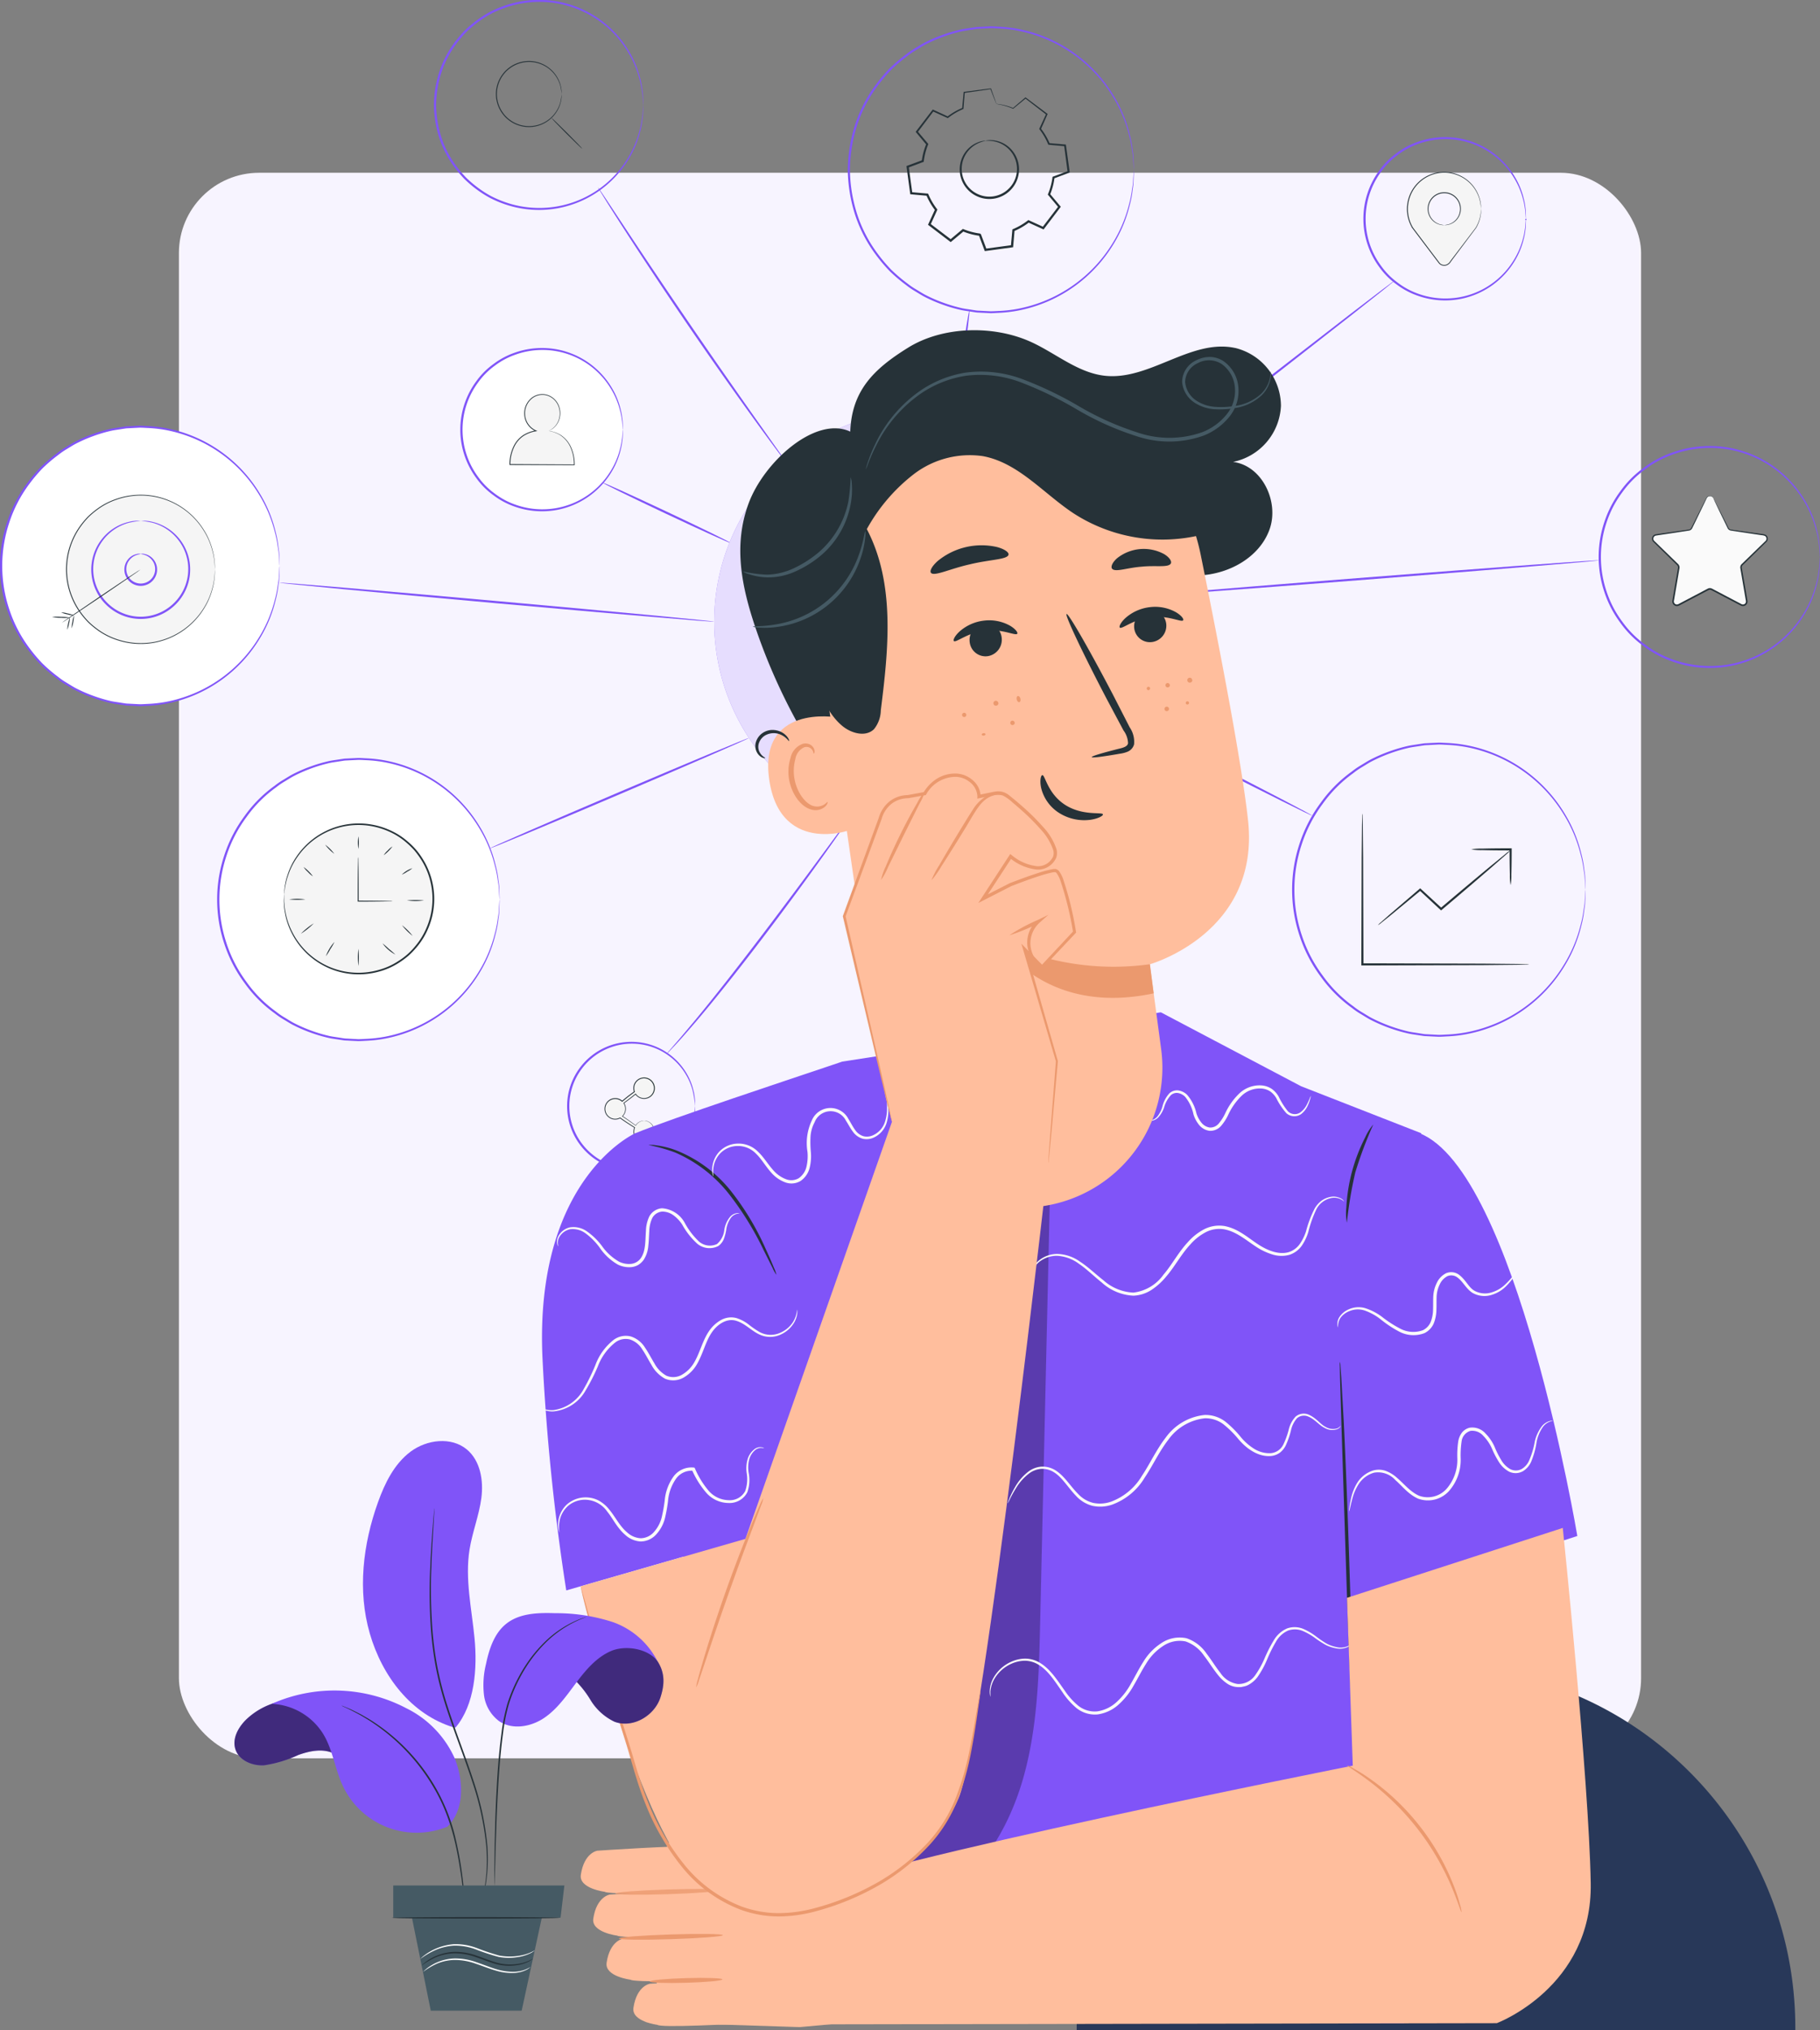 <svg xmlns="http://www.w3.org/2000/svg" xmlns:xlink="http://www.w3.org/1999/xlink" width="295" height="329" viewBox="0 0 295 329">
  <rect x="0" y="0" width="295" height="329" fill="#808080" stroke="none"/>
  <defs>
    <clipPath id="clip-path">
      <rect id="Rectángulo_381784" data-name="Rectángulo 381784" width="295" height="189.676" fill="none"/>
    </clipPath>
    <clipPath id="clip-path-3">
      <rect id="Rectángulo_381780" data-name="Rectángulo 381780" width="68.675" height="68.674" fill="none"/>
    </clipPath>
    <clipPath id="clip-path-4">
      <rect id="Rectángulo_381781" data-name="Rectángulo 381781" width="6.134" height="16.864" fill="none"/>
    </clipPath>
    <clipPath id="clip-path-5">
      <rect id="Rectángulo_381782" data-name="Rectángulo 381782" width="3.333" height="1.901" fill="none"/>
    </clipPath>
    <clipPath id="clip-path-6">
      <rect id="Rectángulo_381779" data-name="Rectángulo 381779" width="219.844" height="274.999" fill="none"/>
    </clipPath>
    <clipPath id="clip-path-8">
      <rect id="Rectángulo_381773" data-name="Rectángulo 381773" width="39.17" height="119.215" fill="none"/>
    </clipPath>
    <clipPath id="clip-path-9">
      <rect id="Rectángulo_381774" data-name="Rectángulo 381774" width="16.86" height="0.934" fill="none"/>
    </clipPath>
    <clipPath id="clip-path-11">
      <rect id="Rectángulo_381776" data-name="Rectángulo 381776" width="20.608" height="12.868" fill="none"/>
    </clipPath>
    <clipPath id="clip-path-12">
      <rect id="Rectángulo_381777" data-name="Rectángulo 381777" width="20.232" height="13.911" fill="none"/>
    </clipPath>
  </defs>
  <g id="Grupo_1072348" data-name="Grupo 1072348" transform="translate(-180 -9322)">
    <g id="Grupo_1071873" data-name="Grupo 1071873" transform="translate(184 9322)">
      <rect id="web-AdobeStock_200818697" width="237" height="256.958" rx="13" transform="translate(25 28)" fill="#f7f4ff"/>
      <path id="Sustracción_1" data-name="Sustracción 1" d="M116.486,0H0V.365a59.23,59.23,0,0,0,1.183,11.8A58.354,58.354,0,0,0,4.576,23.149a58.561,58.561,0,0,0,5.37,9.944,58.721,58.721,0,0,0,7.112,8.662,58.918,58.918,0,0,0,8.62,7.15A58.294,58.294,0,0,0,35.574,54.3a57.654,57.654,0,0,0,10.934,3.409,58.454,58.454,0,0,0,23.476,0A57.537,57.537,0,0,0,80.914,54.3,58.251,58.251,0,0,0,90.808,48.9a58.906,58.906,0,0,0,8.621-7.15,58.948,58.948,0,0,0,7.111-8.662,58.737,58.737,0,0,0,5.37-9.944A58.36,58.36,0,0,0,115.3,12.163a59.263,59.263,0,0,0,1.183-11.8c0-.12,0-.239,0-.355V0Z" transform="translate(287 329) rotate(180)" fill="#283859"/>
    </g>
    <g id="Grupo_1072347" data-name="Grupo 1072347" transform="translate(180 9322)">
      <g id="Grupo_1072346" data-name="Grupo 1072346" clip-path="url(#clip-path)">
        <g id="Grupo_1072345" data-name="Grupo 1072345">
          <g id="Grupo_1072344" data-name="Grupo 1072344" clip-path="url(#clip-path)">
            <path id="Trazado_819051" data-name="Trazado 819051" d="M186.765,193.2a2.5,2.5,0,0,1-.254.418l-.786,1.159c-.691,1-1.7,2.442-2.967,4.21-2.528,3.539-6.069,8.393-10.089,13.673s-7.773,9.98-10.6,13.289c-1.421,1.647-2.574,2.978-3.415,3.859l-.962,1.018a2.585,2.585,0,0,1-.353.338,2.445,2.445,0,0,1,.3-.387l.912-1.062c.808-.908,1.93-2.262,3.325-3.928,2.771-3.347,6.488-8.065,10.506-13.344s7.59-10.105,10.17-13.6l3.058-4.143.841-1.119a2.545,2.545,0,0,1,.312-.377" transform="translate(-49.219 -60.434)" fill="#8054f8"/>
            <path id="Trazado_819052" data-name="Trazado 819052" d="M227.594,73.249c.1.014-.336,3.7-.968,8.224s-1.225,8.189-1.323,8.175.336-3.7.969-8.225,1.225-8.189,1.323-8.175" transform="translate(-70.473 -22.913)" fill="#8054f8"/>
            <path id="Trazado_819053" data-name="Trazado 819053" d="M307.334,66.3a3.913,3.913,0,0,1-.458.4l-1.354,1.1L300.5,71.774l-16.629,13L267.182,97.7l-5.085,3.884-1.394,1.042a3.828,3.828,0,0,1-.5.344,3.894,3.894,0,0,1,.457-.4l1.352-1.1,5.016-3.975,16.635-13.01,16.7-12.924,5.084-3.883,1.392-1.041a3.876,3.876,0,0,1,.5-.343" transform="translate(-81.395 -20.739)" fill="#8054f8"/>
            <path id="Trazado_819054" data-name="Trazado 819054" d="M342.929,132.139c.008.1-16.832,1.5-37.608,3.121s-37.632,2.863-37.639,2.765,16.828-1.5,37.611-3.121,37.628-2.863,37.636-2.765" transform="translate(-83.735 -41.333)" fill="#8054f8"/>
            <path id="Trazado_819055" data-name="Trazado 819055" d="M295.036,184.965c-.045.088-7.187-3.467-15.949-7.939s-15.832-8.171-15.787-8.259,7.185,3.466,15.95,7.94,15.831,8.17,15.786,8.258" transform="translate(-82.364 -52.792)" fill="#8054f8"/>
            <path id="Trazado_819056" data-name="Trazado 819056" d="M171.615,88.825a3.112,3.112,0,0,1-.353-.423l-.954-1.255c-.823-1.093-2-2.688-3.437-4.669-2.879-3.959-6.8-9.473-11.017-15.635s-7.945-11.813-10.6-15.928c-1.326-2.057-2.388-3.729-3.11-4.893l-.825-1.343a3.088,3.088,0,0,1-.267-.482,3.33,3.33,0,0,1,.328.443l.882,1.307,3.2,4.83c2.7,4.078,6.46,9.7,10.679,15.864s8.1,11.695,10.928,15.691l3.344,4.734.9,1.295a3.168,3.168,0,0,1,.294.466" transform="translate(-44.124 -13.825)" fill="#8054f8"/>
            <path id="Trazado_819057" data-name="Trazado 819057" d="M162.887,123.6c-.042.089-4.721-2.027-10.449-4.726s-10.34-4.96-10.3-5.05,4.72,2.027,10.451,4.726,10.339,4.96,10.3,5.049" transform="translate(-44.463 -35.606)" fill="#8054f8"/>
            <path id="Trazado_819058" data-name="Trazado 819058" d="M136.386,143.732c-.009.1-15.787-1.236-35.236-2.98s-35.216-3.237-35.207-3.336,15.783,1.236,35.24,2.98,35.213,3.237,35.2,3.336" transform="translate(-20.628 -42.984)" fill="#8054f8"/>
            <path id="Trazado_819059" data-name="Trazado 819059" d="M157.543,174.039c.038.091-9.329,4.168-20.919,9.107s-21.022,8.87-21.062,8.779,9.326-4.168,20.921-9.108,21.021-8.868,21.06-8.777" transform="translate(-36.149 -54.441)" fill="#8054f8"/>
            <path id="Trazado_819060" data-name="Trazado 819060" d="M237.129,130.979a34.337,34.337,0,1,1-34.337-34.337,34.337,34.337,0,0,1,34.337,34.337" transform="translate(-52.695 -30.231)" fill="#8054f8"/>
            <g id="Grupo_1072337" data-name="Grupo 1072337" transform="translate(115.759 66.411)" opacity="0.8">
              <g id="Grupo_1072336" data-name="Grupo 1072336">
                <g id="Grupo_1072335" data-name="Grupo 1072335" clip-path="url(#clip-path-3)">
                  <path id="Trazado_819061" data-name="Trazado 819061" d="M237.129,130.979a34.337,34.337,0,1,1-34.337-34.337,34.337,34.337,0,0,1,34.337,34.337" transform="translate(-168.454 -96.642)" fill="#fff"/>
                </g>
              </g>
            </g>
            <path id="Trazado_819062" data-name="Trazado 819062" d="M223.087,129.521a13.639,13.639,0,1,0-14.9,17.566c.481,1.543,1.023,3.285,1.023,3.285l11.413-3.555s-.506-1.866-.992-3.519a13.635,13.635,0,0,0,3.457-13.777" transform="translate(-61.444 -37.517)" fill="#8054f8"/>
            <path id="Trazado_819063" data-name="Trazado 819063" d="M220.091,154.163s-.015-.055-.037-.165-.054-.278-.093-.486c-.078-.428-.194-1.06-.322-1.877s-.271-1.82-.364-2.992a20.212,20.212,0,0,1,.053-3.992,12.924,12.924,0,0,1,.464-2.282,2.511,2.511,0,0,1,.641-1.077,1.408,1.408,0,0,1,1.249-.345.93.93,0,0,1,.573.387.956.956,0,0,1,.154.685,1.944,1.944,0,0,1-.736,1.181,3.732,3.732,0,0,1-2.767.651,3.78,3.78,0,0,1-2.515-1.6,2.853,2.853,0,0,1-.545-1.478,1.227,1.227,0,0,1,.9-1.274.881.881,0,0,1,.805.253,1.236,1.236,0,0,1,.355.77,2.668,2.668,0,0,1-.513,1.579,4.068,4.068,0,0,1-2.761,1.826,3.544,3.544,0,0,1-3.1-1.093,2.058,2.058,0,0,1-.579-1.55,1.043,1.043,0,0,1,.392-.754,1.022,1.022,0,0,1,.825-.176,1.361,1.361,0,0,1,.728.4,2.12,2.12,0,0,1,.432.689,3.931,3.931,0,0,1,.266,1.55,4.064,4.064,0,0,1-1.156,2.756,4.14,4.14,0,0,1-2.579,1.21,2.167,2.167,0,0,1-1.366-.257,1.056,1.056,0,0,1-.462-1.232.892.892,0,0,1,.5-.468,1.288,1.288,0,0,1,.658-.073,1.975,1.975,0,0,1,1.075.645c.548.6,1.024,1.209,1.494,1.781,1.859,2.3,3.272,4.232,4.233,5.577.48.672.845,1.2,1.091,1.559l.277.41c.061.093.089.144.089.144s-.037-.044-.1-.133-.166-.23-.29-.4l-1.117-1.541c-.977-1.332-2.4-3.252-4.272-5.54-.47-.567-.957-1.176-1.495-1.766a1.846,1.846,0,0,0-1-.6.817.817,0,0,0-.594,1.519,2.025,2.025,0,0,0,1.275.23,3.986,3.986,0,0,0,2.481-1.172,3.906,3.906,0,0,0,1.106-2.651,3.775,3.775,0,0,0-.256-1.484,1.483,1.483,0,0,0-1.04-.989.859.859,0,0,0-.695.146.877.877,0,0,0-.326.638,1.9,1.9,0,0,0,.539,1.423,3.379,3.379,0,0,0,2.954,1.038,3.9,3.9,0,0,0,2.645-1.751,2.517,2.517,0,0,0,.488-1.474,1.072,1.072,0,0,0-.306-.667.716.716,0,0,0-.658-.21.96.96,0,0,0-.582.411,1.182,1.182,0,0,0-.19.7,2.707,2.707,0,0,0,.515,1.391,3.625,3.625,0,0,0,2.407,1.538,3.589,3.589,0,0,0,2.651-.614,1.8,1.8,0,0,0,.686-1.084.805.805,0,0,0-.617-.918,1.271,1.271,0,0,0-1.126.309,2.387,2.387,0,0,0-.61,1.02,12.883,12.883,0,0,0-.469,2.255,20.408,20.408,0,0,0-.078,3.971c.084,1.17.218,2.172.335,2.989s.223,1.443.291,1.88c.033.21.058.372.076.489s.021.168.021.168" transform="translate(-65.056 -43.632)" fill="#263238"/>
            <path id="Trazado_819064" data-name="Trazado 819064" d="M226.4,161.842l-9.8,3.052a.77.77,0,1,1-.458-1.471l9.8-3.052a.771.771,0,1,1,.458,1.471" transform="translate(-67.444 -50.155)" fill="#263238"/>
            <path id="Trazado_819065" data-name="Trazado 819065" d="M226.9,163.447l-9.8,3.052a.77.77,0,1,0,.458,1.471l1.075-.335,2.273,2.272a.988.988,0,0,0,.994.245l3.5-1.091a.988.988,0,0,0,.681-.776l.544-3.139.731-.228a.77.77,0,1,0-.458-1.471" transform="translate(-67.744 -51.118)" fill="#263238"/>
            <g id="Grupo_1072340" data-name="Grupo 1072340" transform="translate(136.272 86.416)" opacity="0.2">
              <g id="Grupo_1072339" data-name="Grupo 1072339">
                <g id="Grupo_1072338" data-name="Grupo 1072338" clip-path="url(#clip-path-4)">
                  <path id="Trazado_819066" data-name="Trazado 819066" d="M199.7,129.706a10.025,10.025,0,0,1,2.068-2.545,7.248,7.248,0,0,1,1.825-1.209c.477-.2.772-.244.829-.148.13.219-.748.876-1.8,2.179a11.216,11.216,0,0,0-1.606,12.037c.675,1.533,1.35,2.4,1.167,2.575-.08.078-.354-.037-.761-.36a7.234,7.234,0,0,1-1.444-1.644,10.02,10.02,0,0,1-1.328-3,10.625,10.625,0,0,1-.261-4.048" transform="translate(-198.304 -125.754)" fill="#fff"/>
                </g>
              </g>
            </g>
            <g id="Grupo_1072343" data-name="Grupo 1072343" transform="translate(143.808 84.323)" opacity="0.2">
              <g id="Grupo_1072342" data-name="Grupo 1072342">
                <g id="Grupo_1072341" data-name="Grupo 1072341" clip-path="url(#clip-path-5)">
                  <path id="Trazado_819067" data-name="Trazado 819067" d="M211.162,124.437c-.828.249-1.627.251-1.847-.16a.707.707,0,0,1,.219-.757,2.737,2.737,0,0,1,2.464-.754c.353.091.577.277.6.505" transform="translate(-209.271 -122.707)" fill="#fff"/>
                </g>
              </g>
            </g>
            <path id="Trazado_819068" data-name="Trazado 819068" d="M228.166,170.868c0,.028-.285-.008-.738,0a5.712,5.712,0,0,0-3.28,1.127c-.364.27-.563.471-.583.451a2.084,2.084,0,0,1,.51-.544,5,5,0,0,1,3.354-1.152,2.082,2.082,0,0,1,.737.116" transform="translate(-69.934 -53.412)" fill="#455a64"/>
            <path id="Trazado_819069" data-name="Trazado 819069" d="M227.656,165.972c.014.044-1.747.632-3.931,1.313s-3.969,1.2-3.982,1.152,1.746-.632,3.932-1.313,3.968-1.2,3.982-1.152" transform="translate(-68.738 -51.917)" fill="#455a64"/>
            <path id="Trazado_819070" data-name="Trazado 819070" d="M227.9,167.942a5.762,5.762,0,0,1-.935.4c-.585.224-1.4.515-2.31.813s-1.74.544-2.345.71a5.747,5.747,0,0,1-.99.23,6.471,6.471,0,0,1,.955-.344l2.327-.756,2.323-.765a6.42,6.42,0,0,1,.974-.287" transform="translate(-69.231 -52.534)" fill="#455a64"/>
            <path id="Trazado_819071" data-name="Trazado 819071" d="M136.281,17.011a1.557,1.557,0,0,1-.032-.273c-.014-.2-.034-.462-.058-.8q-.018-.266-.038-.589c-.024-.216-.071-.449-.11-.7a12.288,12.288,0,0,0-.357-1.738,16.1,16.1,0,0,0-1.876-4.463,16.731,16.731,0,0,0-20.1-7.129,15.381,15.381,0,0,0-4.227,2.276A18.906,18.906,0,0,0,107.59,5.2a18.9,18.9,0,0,0-1.635,1.936,16.161,16.161,0,0,0-2.387,4.6,17.845,17.845,0,0,0-.862,5.268,17.862,17.862,0,0,0,.86,5.271,16.2,16.2,0,0,0,2.387,4.6,19,19,0,0,0,1.636,1.936,18.823,18.823,0,0,0,1.895,1.612,17.443,17.443,0,0,0,2.049,1.317,17.458,17.458,0,0,0,2.179.959,16.775,16.775,0,0,0,20.1-7.13,16.116,16.116,0,0,0,1.876-4.463,12.386,12.386,0,0,0,.357-1.737c.038-.254.086-.488.11-.7s.027-.412.038-.589c.024-.338.043-.6.058-.8a1.557,1.557,0,0,1,.032-.273,1.56,1.56,0,0,1,0,.274c-.006.2-.014.465-.023.8q-.009.268-.021.593c-.018.218-.06.454-.093.71a11.87,11.87,0,0,1-.327,1.756,15.983,15.983,0,0,1-1.839,4.532,16.986,16.986,0,0,1-11.435,8.055,17.049,17.049,0,0,1-8.948-.717,17.743,17.743,0,0,1-2.225-.973,17.726,17.726,0,0,1-2.093-1.339,19.244,19.244,0,0,1-1.936-1.642,19.3,19.3,0,0,1-1.673-1.974,16.5,16.5,0,0,1-2.442-4.7,18.179,18.179,0,0,1-.88-5.383,18.166,18.166,0,0,1,.882-5.381,16.5,16.5,0,0,1,2.442-4.7,19.128,19.128,0,0,1,1.673-1.974,19.064,19.064,0,0,1,1.936-1.641,17.78,17.78,0,0,1,2.092-1.339,17.883,17.883,0,0,1,2.225-.972,17.054,17.054,0,0,1,8.947-.717,16.987,16.987,0,0,1,11.435,8.054,15.975,15.975,0,0,1,1.839,4.532,11.961,11.961,0,0,1,.327,1.756c.034.257.076.493.093.71s.015.414.021.593c.01.339.017.606.023.8a1.56,1.56,0,0,1,0,.273" transform="translate(-32.016 0)" fill="#8054f8"/>
            <path id="Trazado_819072" data-name="Trazado 819072" d="M127.621,19.752a8.352,8.352,0,0,0-.2-1.282,5.065,5.065,0,0,0-.59-1.392,5.223,5.223,0,0,0-6.271-2.217,4.9,4.9,0,0,0-1.317.71,5.888,5.888,0,0,0-.59.5,5.824,5.824,0,0,0-.51.6,5.181,5.181,0,0,0,0,6.151,4.739,4.739,0,0,0,1.1,1.106,4.892,4.892,0,0,0,1.317.71,5.238,5.238,0,0,0,6.271-2.217,5.052,5.052,0,0,0,.59-1.392,8.352,8.352,0,0,0,.2-1.282.34.34,0,0,1,0,.086c0,.066,0,.149,0,.252a2.381,2.381,0,0,1-.034.409,3.791,3.791,0,0,1-.1.551,4.992,4.992,0,0,1-.573,1.423,5.328,5.328,0,0,1-3.587,2.534,5.362,5.362,0,0,1-2.813-.223,5.024,5.024,0,0,1-1.358-.726,5.967,5.967,0,0,1-.609-.515,6.1,6.1,0,0,1-.526-.621,5.328,5.328,0,0,1,0-6.339,6.03,6.03,0,0,1,.526-.621,6.141,6.141,0,0,1,.609-.516,5.04,5.04,0,0,1,1.358-.726,5.359,5.359,0,0,1,2.812-.223,5.326,5.326,0,0,1,3.588,2.534,4.992,4.992,0,0,1,.573,1.423,3.791,3.791,0,0,1,.1.551,2.381,2.381,0,0,1,.034.409c0,.1,0,.186,0,.252a.341.341,0,0,1,0,.086" transform="translate(-36.591 -4.506)" fill="#263238"/>
            <path id="Trazado_819073" data-name="Trazado 819073" d="M130.044,27.787c.032-.032,1.183,1.069,2.571,2.457s2.488,2.539,2.457,2.571-1.183-1.068-2.571-2.457-2.488-2.539-2.457-2.571" transform="translate(-40.679 -8.692)" fill="#263238"/>
            <path id="Trazado_819074" data-name="Trazado 819074" d="M45.4,123.187a22.569,22.569,0,1,1-22.569-22.569A22.569,22.569,0,0,1,45.4,123.187" transform="translate(-0.081 -31.475)" fill="#fff"/>
            <path id="Trazado_819075" data-name="Trazado 819075" d="M45.316,123.119s-.019-.124-.036-.365-.041-.612-.072-1.071q-.022-.355-.049-.788c-.031-.289-.093-.6-.144-.942a16.3,16.3,0,0,0-.472-2.327,21.529,21.529,0,0,0-2.5-5.981A22.543,22.543,0,0,0,26.885,101.1a20.9,20.9,0,0,0-2.834-.326c-.484-.016-.97-.064-1.462-.056l-1.483.077c-.249.017-.5.016-.748.049l-.748.115c-.5.083-1.006.142-1.507.245a23.759,23.759,0,0,0-2.987.878,23.29,23.29,0,0,0-2.921,1.285c-.473.256-.926.555-1.395.833a11.407,11.407,0,0,0-1.351.932,25.112,25.112,0,0,0-2.541,2.16,25.36,25.36,0,0,0-2.194,2.6,21.681,21.681,0,0,0-3.2,6.169,22.2,22.2,0,0,0,0,14.131,21.671,21.671,0,0,0,3.2,6.17,25.3,25.3,0,0,0,2.194,2.6,25.283,25.283,0,0,0,2.541,2.161,11.471,11.471,0,0,0,1.352.932c.469.278.922.577,1.395.834a23.446,23.446,0,0,0,2.922,1.285,23.761,23.761,0,0,0,2.987.878c.5.1,1.009.162,1.508.245l.748.115c.249.033.5.032.748.049l1.484.077c.491.008.978-.039,1.461-.056a20.8,20.8,0,0,0,2.835-.327,22.543,22.543,0,0,0,15.155-10.55,21.555,21.555,0,0,0,2.5-5.98,16.388,16.388,0,0,0,.471-2.327c.052-.34.114-.653.144-.941s.034-.552.049-.789c.031-.459.054-.815.072-1.071s.036-.365.036-.365.006.124,0,.366-.021.614-.036,1.075c-.01.238-.02.5-.032.792s-.082.605-.128.948a16.064,16.064,0,0,1-.443,2.345,21.392,21.392,0,0,1-2.465,6.049,22.7,22.7,0,0,1-15.271,10.739,21.218,21.218,0,0,1-2.872.341c-.49.018-.983.067-1.481.06l-1.5-.074c-.252-.017-.507-.015-.759-.047l-.758-.115c-.506-.082-1.021-.141-1.53-.245A24.018,24.018,0,0,1,15,144.471a23.629,23.629,0,0,1-2.968-1.3c-.48-.26-.941-.561-1.418-.843a11.673,11.673,0,0,1-1.374-.944,25.539,25.539,0,0,1-2.582-2.19,25.756,25.756,0,0,1-2.231-2.634,22.022,22.022,0,0,1-3.257-6.266,22.521,22.521,0,0,1,0-14.355,22.028,22.028,0,0,1,3.257-6.264,25.745,25.745,0,0,1,2.231-2.633,25.532,25.532,0,0,1,2.582-2.189,11.7,11.7,0,0,1,1.373-.944c.476-.281.937-.583,1.418-.843a23.719,23.719,0,0,1,2.967-1.3,24.023,24.023,0,0,1,3.033-.883c.509-.1,1.023-.163,1.53-.245l.758-.115c.252-.032.507-.03.759-.047l1.5-.074c.5-.006.991.042,1.481.06a21.1,21.1,0,0,1,2.872.341,22.692,22.692,0,0,1,15.272,10.738,21.4,21.4,0,0,1,2.466,6.049,16.181,16.181,0,0,1,.443,2.346c.045.343.1.658.128.948s.022.555.032.793c.015.461.027.818.036,1.075s0,.366,0,.366" transform="translate(0 -31.408)" fill="#8054f8"/>
            <path id="Trazado_819076" data-name="Trazado 819076" d="M39.754,128.792A12.035,12.035,0,1,1,27.72,116.757a12.035,12.035,0,0,1,12.035,12.035" transform="translate(-4.906 -36.523)" fill="#f5f5f5"/>
            <path id="Trazado_819077" data-name="Trazado 819077" d="M39.722,128.77s-.023-.264-.053-.766a5.857,5.857,0,0,0-.1-.924,8.766,8.766,0,0,0-.249-1.242,11.486,11.486,0,0,0-1.332-3.194,11.964,11.964,0,0,0-14.377-5.115,11.223,11.223,0,0,0-3.028,1.629,13.385,13.385,0,0,0-1.357,1.153,13.567,13.567,0,0,0-1.172,1.387,11.906,11.906,0,0,0,0,14.144,13.5,13.5,0,0,0,1.172,1.387,13.482,13.482,0,0,0,1.358,1.154,11.241,11.241,0,0,0,3.028,1.629,12.023,12.023,0,0,0,6.288.522,12.034,12.034,0,0,0,8.089-5.639,11.474,11.474,0,0,0,1.332-3.193,8.67,8.67,0,0,0,.249-1.242,5.841,5.841,0,0,0,.1-.923c.03-.5.053-.766.053-.766s0,.264-.024.768a5.766,5.766,0,0,1-.087.928,8.622,8.622,0,0,1-.238,1.249,11.418,11.418,0,0,1-1.317,3.221,12.09,12.09,0,0,1-8.136,5.714,12.12,12.12,0,0,1-6.354-.514,11.372,11.372,0,0,1-3.066-1.643,13.7,13.7,0,0,1-1.374-1.166,13.81,13.81,0,0,1-1.187-1.4,12.036,12.036,0,0,1,0-14.309,13.661,13.661,0,0,1,1.187-1.4,13.613,13.613,0,0,1,1.374-1.165,11.368,11.368,0,0,1,3.065-1.643,12.125,12.125,0,0,1,6.354-.515,12.093,12.093,0,0,1,8.136,5.714,11.438,11.438,0,0,1,1.317,3.221,8.612,8.612,0,0,1,.238,1.25A5.765,5.765,0,0,1,39.7,128c.021.5.024.768.024.768" transform="translate(-4.874 -36.502)" fill="#263238"/>
            <path id="Trazado_819078" data-name="Trazado 819078" d="M29.553,122.823a6.136,6.136,0,0,1,1.936.179,7.939,7.939,0,0,1,5.932,6.2,7.993,7.993,0,0,1-.331,4.211,8.026,8.026,0,0,1-2.789,3.736,7.962,7.962,0,0,1-9.5,0,8.039,8.039,0,0,1-2.789-3.737,7.925,7.925,0,0,1,1.191-7.565,7.835,7.835,0,0,1,4.41-2.85,6.136,6.136,0,0,1,1.936-.179,15.74,15.74,0,0,0-1.9.314,7.849,7.849,0,0,0-4.244,2.87,7.694,7.694,0,0,0-1.082,7.3,7.733,7.733,0,0,0,2.687,3.567,7.643,7.643,0,0,0,9.081,0A7.74,7.74,0,0,0,36.78,133.3a7.695,7.695,0,0,0-1.082-7.3,7.848,7.848,0,0,0-4.243-2.87,15.76,15.76,0,0,0-1.9-.314" transform="translate(-6.74 -38.416)" fill="#8054f8"/>
            <path id="Trazado_819079" data-name="Trazado 819079" d="M31.992,130.624a1.219,1.219,0,0,1,.626.011,2.486,2.486,0,0,1,1.458.9,2.606,2.606,0,0,1,.414,2.492,2.649,2.649,0,0,1-5,0,2.608,2.608,0,0,1,.414-2.492,2.488,2.488,0,0,1,1.458-.9,1.219,1.219,0,0,1,.626-.011c0,.032-.222.035-.592.146a2.5,2.5,0,0,0-1.29.917,2.342,2.342,0,1,0,3.764,0,2.5,2.5,0,0,0-1.29-.917c-.37-.111-.594-.113-.592-.146" transform="translate(-9.179 -40.852)" fill="#8054f8"/>
            <path id="Trazado_819080" data-name="Trazado 819080" d="M14.539,142.942c4.157-2.9,8.665-5.773,12.822-8.672" transform="translate(-4.548 -42.002)" fill="#f5f5f5"/>
            <path id="Trazado_819081" data-name="Trazado 819081" d="M27.36,134.271c.022.033-2.831,2-6.371,4.4s-6.429,4.31-6.451,4.277,2.83-2,6.371-4.4,6.429-4.31,6.451-4.277" transform="translate(-4.548 -42.002)" fill="#263238"/>
            <path id="Trazado_819082" data-name="Trazado 819082" d="M15.24,145.6a7.81,7.81,0,0,1-1.487.018,7.827,7.827,0,0,1-1.482-.126,7.743,7.743,0,0,1,1.487-.018,7.83,7.83,0,0,1,1.482.126" transform="translate(-3.839 -45.502)" fill="#263238"/>
            <path id="Trazado_819083" data-name="Trazado 819083" d="M15.853,147.6a7.405,7.405,0,0,1,.432-2.005,3.709,3.709,0,0,1-.146,1.018,3.726,3.726,0,0,1-.286.988" transform="translate(-4.956 -45.543)" fill="#263238"/>
            <path id="Trazado_819084" data-name="Trazado 819084" d="M16.91,147.222a4.01,4.01,0,0,1,.118-1.062,4.077,4.077,0,0,1,.259-1.037,7.981,7.981,0,0,1-.377,2.1" transform="translate(-5.286 -45.396)" fill="#263238"/>
            <path id="Trazado_819085" data-name="Trazado 819085" d="M14.432,144.419a3.872,3.872,0,0,1,1.033.17,3.853,3.853,0,0,1,1,.309,3.872,3.872,0,0,1-1.033-.17,3.852,3.852,0,0,1-1-.309" transform="translate(-4.514 -45.173)" fill="#263238"/>
            <path id="Trazado_819086" data-name="Trazado 819086" d="M135,95.369a13.083,13.083,0,1,1-13.083-13.083A13.084,13.084,0,0,1,135,95.369" transform="translate(-34.044 -25.74)" fill="#fff"/>
            <path id="Trazado_819087" data-name="Trazado 819087" d="M134.918,95.305a.964.964,0,0,1-.029-.212c-.013-.159-.029-.364-.049-.62a6.528,6.528,0,0,0-.118-1,9.617,9.617,0,0,0-.28-1.345,12.513,12.513,0,0,0-1.458-3.452,12.948,12.948,0,0,0-15.548-5.5,12.149,12.149,0,0,0-3.266,1.76,11.822,11.822,0,0,0-2.728,2.743,12.85,12.85,0,0,0,0,15.257,11.843,11.843,0,0,0,2.728,2.744,12.146,12.146,0,0,0,3.267,1.761,12.982,12.982,0,0,0,15.548-5.5,12.5,12.5,0,0,0,1.458-3.452,9.617,9.617,0,0,0,.28-1.345,6.511,6.511,0,0,0,.118-1c.021-.256.036-.46.049-.62a.954.954,0,0,1,.029-.212.908.908,0,0,1,.008.212c0,.16-.008.366-.014.623a6.061,6.061,0,0,1-.085,1.012,9.178,9.178,0,0,1-.25,1.363,12.4,12.4,0,0,1-1.421,3.521,13.193,13.193,0,0,1-8.878,6.265,13.254,13.254,0,0,1-6.955-.555,12.415,12.415,0,0,1-3.358-1.8,12.124,12.124,0,0,1-2.807-2.81,13.174,13.174,0,0,1,0-15.673,12.123,12.123,0,0,1,2.807-2.81,12.428,12.428,0,0,1,3.357-1.8,13.251,13.251,0,0,1,6.954-.555,13.19,13.19,0,0,1,8.878,6.264,12.383,12.383,0,0,1,1.422,3.521,9.277,9.277,0,0,1,.25,1.364,6.059,6.059,0,0,1,.085,1.011c.005.258.01.464.014.624a.913.913,0,0,1-.008.212" transform="translate(-33.963 -25.677)" fill="#8054f8"/>
            <path id="Trazado_819088" data-name="Trazado 819088" d="M126.577,98.923A3.057,3.057,0,0,0,128.4,96.1a2.873,2.873,0,1,0-5.734-.027,3.052,3.052,0,0,0,1.827,2.855c-4.412.665-4.212,5.46-4.212,5.46l10.433.048s.238-4.847-4.135-5.508" transform="translate(-37.625 -29.099)" fill="#f5f5f5"/>
            <path id="Trazado_819089" data-name="Trazado 819089" d="M126.545,98.9a5.074,5.074,0,0,1,1.927.673,4.546,4.546,0,0,1,1.584,1.773,6.8,6.8,0,0,1,.68,3.064v.053h-.055l-10.433-.032h-.07v-.068a6.772,6.772,0,0,1,.652-2.951,4.5,4.5,0,0,1,1.512-1.78,5.446,5.446,0,0,1,2.108-.8l-.016.133a3.116,3.116,0,0,1-1.86-2.737,3.2,3.2,0,0,1,1.313-2.77,2.791,2.791,0,0,1,2.721-.277,3.037,3.037,0,0,1,1.609,1.764,3.28,3.28,0,0,1,.072,1.965,3.1,3.1,0,0,1-.716,1.291,2.851,2.851,0,0,1-.733.568,2.438,2.438,0,0,1-.293.132,3.212,3.212,0,0,0,.99-.733,3.079,3.079,0,0,0,.684-1.277,3.211,3.211,0,0,0-.089-1.915,2.944,2.944,0,0,0-1.567-1.7,2.678,2.678,0,0,0-2.608.278A3.075,3.075,0,0,0,122.7,96.22a2.983,2.983,0,0,0,1.782,2.614l.22.09-.236.044a5.308,5.308,0,0,0-2.048.78,4.351,4.351,0,0,0-1.464,1.726,6.654,6.654,0,0,0-.639,2.881l-.07-.068,10.433.064-.056.052a6.744,6.744,0,0,0-.648-3.019,4.531,4.531,0,0,0-1.539-1.761,3.929,3.929,0,0,0-.773-.393,3.032,3.032,0,0,0-.612-.2l-.509-.129" transform="translate(-37.593 -29.075)" fill="#263238"/>
            <path id="Trazado_819090" data-name="Trazado 819090" d="M97.08,201.768a22.8,22.8,0,1,1-22.8-22.8,22.8,22.8,0,0,1,22.8,22.8" transform="translate(-16.106 -55.985)" fill="#fff"/>
            <path id="Trazado_819091" data-name="Trazado 819091" d="M97,201.7s-.019-.125-.037-.369l-.072-1.082q-.022-.359-.049-.8c-.032-.291-.094-.607-.146-.952a16.692,16.692,0,0,0-.477-2.35,21.753,21.753,0,0,0-2.527-6.041,22.772,22.772,0,0,0-15.308-10.656,21.106,21.106,0,0,0-2.864-.33c-.489-.016-.981-.065-1.476-.056l-1.5.078c-.251.018-.505.016-.757.049l-.755.116c-.5.084-1.016.143-1.523.247a24.123,24.123,0,0,0-3.017.886,23.605,23.605,0,0,0-2.951,1.3c-.478.259-.936.561-1.409.842a11.565,11.565,0,0,0-1.365.941,20.7,20.7,0,0,0-4.782,4.8,21.9,21.9,0,0,0-3.234,6.231,22.423,22.423,0,0,0,0,14.274,21.918,21.918,0,0,0,3.233,6.233,20.711,20.711,0,0,0,4.784,4.805,11.421,11.421,0,0,0,1.365.941c.473.281.931.583,1.409.842a23.715,23.715,0,0,0,2.951,1.3,24.14,24.14,0,0,0,3.018.886c.506.1,1.019.164,1.523.247l.755.116c.252.034.506.032.757.049l1.5.078c.5.008.988-.04,1.477-.056a20.984,20.984,0,0,0,2.863-.331A22.771,22.771,0,0,0,93.691,213.29a21.725,21.725,0,0,0,2.527-6.04,16.5,16.5,0,0,0,.477-2.35c.052-.344.115-.66.146-.952s.034-.557.049-.8l.072-1.081c.019-.244.037-.369.037-.369s.006.125,0,.37-.021.619-.036,1.085q-.014.361-.032.8c-.025.293-.082.612-.129.957a16.256,16.256,0,0,1-.447,2.369,21.616,21.616,0,0,1-2.49,6.109,22.919,22.919,0,0,1-15.425,10.847,21.419,21.419,0,0,1-2.9.344c-.495.019-.993.067-1.5.061l-1.519-.074c-.255-.017-.512-.015-.767-.048l-.766-.116c-.511-.083-1.031-.142-1.545-.247a24.284,24.284,0,0,1-3.064-.892,23.9,23.9,0,0,1-3-1.312c-.485-.262-.951-.568-1.431-.851a11.942,11.942,0,0,1-1.387-.953,21.035,21.035,0,0,1-4.863-4.873,22.237,22.237,0,0,1-3.289-6.329,22.741,22.741,0,0,1,0-14.5,22.214,22.214,0,0,1,3.289-6.326,20.988,20.988,0,0,1,4.861-4.871,11.763,11.763,0,0,1,1.387-.952c.48-.285.946-.59,1.431-.852a23.985,23.985,0,0,1,3-1.311,24.274,24.274,0,0,1,3.063-.892c.514-.105,1.034-.164,1.545-.247l.766-.116c.255-.033.512-.031.767-.048l1.519-.074c.5-.006,1,.043,1.5.061a21.3,21.3,0,0,1,2.9.344,22.916,22.916,0,0,1,15.425,10.845,21.622,21.622,0,0,1,2.491,6.11,16.256,16.256,0,0,1,.447,2.369c.047.346.1.664.129.957s.023.561.032.8c.016.467.028.827.036,1.086s0,.37,0,.37" transform="translate(-16.025 -55.918)" fill="#8054f8"/>
            <path id="Trazado_819092" data-name="Trazado 819092" d="M66.981,205.667a12.114,12.114,0,1,1,11.295,12.882,12.115,12.115,0,0,1-11.295-12.882" transform="translate(-20.944 -60.794)" fill="#f5f5f5"/>
            <path id="Trazado_819093" data-name="Trazado 819093" d="M66.969,205.619a1.023,1.023,0,0,1,.012.2c0,.144,0,.335.005.576v.423c.008.156.03.326.047.509a8.912,8.912,0,0,0,.175,1.261,11.59,11.59,0,0,0,1.136,3.283,12,12,0,0,0,14.05,6.042,10.988,10.988,0,0,0,3.13-1.43,10.924,10.924,0,0,0,2.692-2.373,11.6,11.6,0,0,0,1.923-3.18,11.874,11.874,0,0,0,.5-7.54,11.611,11.611,0,0,0-1.491-3.4,13.607,13.607,0,0,0-1.08-1.462,13.446,13.446,0,0,0-1.28-1.242,11.009,11.009,0,0,0-2.917-1.828,12.035,12.035,0,0,0-14.72,4.154,11.564,11.564,0,0,0-1.554,3.106,8.786,8.786,0,0,0-.338,1.227c-.041.18-.085.345-.113.5s-.039.293-.056.42c-.034.239-.06.427-.081.57a1.043,1.043,0,0,1-.037.194,1.008,1.008,0,0,1,.008-.2c.013-.144.031-.334.053-.574q.019-.193.043-.425c.023-.155.064-.322.1-.5a8.559,8.559,0,0,1,.315-1.244,11.487,11.487,0,0,1,1.529-3.162,12.2,12.2,0,0,1,8.574-5.238,12.25,12.25,0,0,1,6.382.935,11.27,11.27,0,0,1,2.988,1.86,11.2,11.2,0,0,1,2.418,2.762,11.857,11.857,0,0,1,1.53,3.483,12.127,12.127,0,0,1-.508,7.718,11.863,11.863,0,0,1-1.972,3.252,13.831,13.831,0,0,1-1.293,1.336,13.609,13.609,0,0,1-1.466,1.086,11.252,11.252,0,0,1-3.2,1.453,12.251,12.251,0,0,1-6.449.092,12.2,12.2,0,0,1-7.815-6.314,11.461,11.461,0,0,1-1.1-3.335,8.59,8.59,0,0,1-.15-1.275c-.012-.186-.03-.356-.033-.513s.009-.3.013-.426c.01-.242.017-.433.023-.577a.978.978,0,0,1,.017-.2" transform="translate(-20.932 -60.747)" fill="#263238"/>
            <path id="Trazado_819094" data-name="Trazado 819094" d="M90.018,209.268a2.509,2.509,0,0,1-.428.028l-1.177.024c-1,.014-2.391.023-3.962.025h-.078v-.078c0-.252,0-.517,0-.785,0-1.755.008-3.343.023-4.494.01-.554.019-1.013.025-1.361a3.029,3.029,0,0,1,.031-.5,3.093,3.093,0,0,1,.03.5c.007.348.015.807.025,1.361.014,1.15.023,2.738.023,4.494,0,.269,0,.534,0,.785l-.078-.078c1.571,0,2.963.012,3.962.025l1.177.024a2.337,2.337,0,0,1,.428.028" transform="translate(-26.393 -63.228)" fill="#263238"/>
            <path id="Trazado_819095" data-name="Trazado 819095" d="M84.5,197.242a6.649,6.649,0,0,1,0,2.035,6.65,6.65,0,0,1,0-2.035" transform="translate(-26.409 -61.7)" fill="#263238"/>
            <path id="Trazado_819096" data-name="Trazado 819096" d="M91.925,199.62a6.43,6.43,0,0,1-1.418,1.418,3.269,3.269,0,0,1,.654-.765,3.31,3.31,0,0,1,.765-.654" transform="translate(-28.311 -62.443)" fill="#263238"/>
            <path id="Trazado_819097" data-name="Trazado 819097" d="M96.487,204.749a4.186,4.186,0,0,1-.835.557,4.238,4.238,0,0,1-.879.484,4.463,4.463,0,0,1,1.714-1.042" transform="translate(-29.646 -64.047)" fill="#263238"/>
            <path id="Trazado_819098" data-name="Trazado 819098" d="M98.758,212.329a12.331,12.331,0,0,1-2.776,0,12.331,12.331,0,0,1,2.776,0" transform="translate(-30.025 -66.395)" fill="#263238"/>
            <path id="Trazado_819099" data-name="Trazado 819099" d="M70.827,212.059a11,11,0,0,1-2.621,0,11,11,0,0,1,2.621,0" transform="translate(-21.336 -66.311)" fill="#263238"/>
            <path id="Trazado_819100" data-name="Trazado 819100" d="M73.053,217.763a11.432,11.432,0,0,1-2.079,1.675,11.432,11.432,0,0,1,2.079-1.675" transform="translate(-22.201 -68.119)" fill="#263238"/>
            <path id="Trazado_819101" data-name="Trazado 819101" d="M78.252,222.147a8.883,8.883,0,0,1-.674,1.168,8.778,8.778,0,0,1-.715,1.143,6.943,6.943,0,0,1,1.389-2.312" transform="translate(-24.042 -69.49)" fill="#263238"/>
            <path id="Trazado_819102" data-name="Trazado 819102" d="M84.5,226.538a12.333,12.333,0,0,1,0-2.776,12.33,12.33,0,0,1,0,2.776" transform="translate(-26.409 -69.996)" fill="#263238"/>
            <path id="Trazado_819103" data-name="Trazado 819103" d="M92.3,224.285a5.983,5.983,0,0,1-2.077-1.81,12.734,12.734,0,0,1,1.036.908,12.685,12.685,0,0,1,1.041.9" transform="translate(-28.222 -69.593)" fill="#263238"/>
            <path id="Trazado_819104" data-name="Trazado 819104" d="M96.541,219.924a9.569,9.569,0,0,1-1.727-1.727,9.568,9.568,0,0,1,1.727,1.727" transform="translate(-29.659 -68.255)" fill="#263238"/>
            <path id="Trazado_819105" data-name="Trazado 819105" d="M73.126,205.977a3.673,3.673,0,0,1-.811-.7,3.719,3.719,0,0,1-.7-.811,7.336,7.336,0,0,1,1.511,1.511" transform="translate(-22.402 -63.959)" fill="#263238"/>
            <path id="Trazado_819106" data-name="Trazado 819106" d="M78.18,200.682a7.04,7.04,0,0,1-1.484-1.477,7.042,7.042,0,0,1,1.484,1.477" transform="translate(-23.991 -62.313)" fill="#263238"/>
            <path id="Trazado_819107" data-name="Trazado 819107" d="M154.508,256.109a17.443,17.443,0,0,0-.389-2.492,9.873,9.873,0,0,0-1.15-2.705,10.2,10.2,0,0,0-2.6-2.872,10.121,10.121,0,0,0-9.588-1.429,10.132,10.132,0,0,0-4.691,3.527,10.061,10.061,0,0,0,0,11.943,10.146,10.146,0,0,0,4.691,3.528,10.182,10.182,0,0,0,12.185-4.3,9.826,9.826,0,0,0,1.15-2.7,17.458,17.458,0,0,0,.389-2.492.567.567,0,0,1,.01.167c0,.131,0,.293-.007.49a4.67,4.67,0,0,1-.063.8,7.206,7.206,0,0,1-.194,1.073,9.694,9.694,0,0,1-1.113,2.773,10.372,10.372,0,0,1-6.987,4.942,10.434,10.434,0,0,1-5.482-.433,10.438,10.438,0,0,1-4.862-3.63,10.383,10.383,0,0,1,0-12.358,10.436,10.436,0,0,1,4.861-3.63,10.439,10.439,0,0,1,5.481-.434,10.376,10.376,0,0,1,6.988,4.942,9.722,9.722,0,0,1,1.113,2.773,7.214,7.214,0,0,1,.194,1.074,4.667,4.667,0,0,1,.063.8c0,.2.005.359.007.491a.567.567,0,0,1-.01.167" transform="translate(-41.846 -76.855)" fill="#8054f8"/>
            <path id="Trazado_819108" data-name="Trazado 819108" d="M149.04,261.144a1.633,1.633,0,0,0-1.368.781c-.371-.285-.832-.619-1.345-.968q-.424-.288-.808-.532a1.665,1.665,0,0,0,.224-2.13c.31-.216.657-.47,1.025-.755.324-.252.622-.493.886-.717a1.812,1.812,0,1,0-.185-.372c-.3.21-.632.454-.983.726-.376.291-.717.57-1.007.821a1.667,1.667,0,1,0-1.118,2.9,1.643,1.643,0,0,0,.79-.208c.278.2.588.423.919.648.53.36,1.024.674,1.433.918a1.947,1.947,0,0,0-.13.706,1.676,1.676,0,1,0,1.667-1.819" transform="translate(-44.635 -79.521)" fill="#f5f5f5"/>
            <path id="Trazado_819109" data-name="Trazado 819109" d="M149.009,261.113a1.228,1.228,0,0,1,.626.113,1.8,1.8,0,0,1,1.056,1.4,1.969,1.969,0,0,1-.222,1.273,1.706,1.706,0,0,1-1.233.876,1.661,1.661,0,0,1-1.569-.678,2.008,2.008,0,0,1-.25-1.895l.025.072c-.747-.475-1.556-.978-2.36-1.564l.069,0a1.714,1.714,0,0,1-1.706-.025,1.736,1.736,0,1,1,2.052-2.778H145.4l.983-.8,1.013-.75-.026.083a1.731,1.731,0,0,1,1.155-2.266,1.736,1.736,0,1,1-.952,2.647l.087.012c-.664.552-1.309,1.034-1.918,1.47l.013-.073a1.719,1.719,0,0,1-.237,2.191l-.007-.068c.9.579,1.6,1.118,2.147,1.513l-.041.008a1.689,1.689,0,0,1,.968-.722,1.164,1.164,0,0,1,.423-.045,2.3,2.3,0,0,0-.414.073,1.678,1.678,0,0,0-.929.724l-.016.025-.025-.018c-.557-.386-1.253-.914-2.159-1.484l-.048-.03.041-.038a1.626,1.626,0,0,0,.21-2.07l-.029-.042.043-.031c.6-.438,1.243-.921,1.9-1.474l.052-.043.036.055a1.6,1.6,0,1,0,.893-2.444,1.6,1.6,0,0,0-.979.8,1.579,1.579,0,0,0-.08,1.284l.019.049-.045.033-1.007.746-.977.8-.05.041-.045-.042a1.6,1.6,0,1,0-.311,2.582l.035-.02.034.025c.8.587,1.6,1.091,2.344,1.567l.043.027-.018.045a1.9,1.9,0,0,0,.227,1.788,1.561,1.561,0,0,0,1.468.647,1.619,1.619,0,0,0,1.174-.822,1.9,1.9,0,0,0,.227-1.223,1.774,1.774,0,0,0-1-1.379,1.854,1.854,0,0,0-.612-.146" transform="translate(-44.604 -79.49)" fill="#263238"/>
            <path id="Trazado_819110" data-name="Trazado 819110" d="M352.335,198.971s-.019-.13-.038-.383-.043-.64-.074-1.124q-.023-.373-.051-.828c-.032-.3-.1-.632-.151-.989a17.19,17.19,0,0,0-.494-2.442,22.6,22.6,0,0,0-2.626-6.278,23.66,23.66,0,0,0-15.908-11.075,21.851,21.851,0,0,0-2.976-.344c-.507-.017-1.018-.067-1.534-.059l-1.557.081c-.26.019-.524.016-.785.052l-.785.12c-.524.087-1.056.148-1.583.258a24.95,24.95,0,0,0-3.136.921,24.565,24.565,0,0,0-3.067,1.349c-.5.269-.972.583-1.464.875a12.016,12.016,0,0,0-1.418.978,21.481,21.481,0,0,0-4.971,4.992,22.782,22.782,0,0,0-3.36,6.477,23.3,23.3,0,0,0,0,14.836,22.782,22.782,0,0,0,3.361,6.478,21.544,21.544,0,0,0,4.971,4.994,11.97,11.97,0,0,0,1.419.978c.492.292.968.606,1.464.875a25.724,25.724,0,0,0,6.2,2.27c.526.109,1.059.17,1.583.258l.785.121c.261.034.525.032.786.051l1.557.08c.515.008,1.027-.041,1.534-.058a21.966,21.966,0,0,0,2.976-.344A23.664,23.664,0,0,0,348.9,211.014a22.583,22.583,0,0,0,2.625-6.277,17.19,17.19,0,0,0,.494-2.442c.054-.357.119-.686.151-.989s.036-.579.051-.827c.032-.483.056-.857.074-1.124s.038-.383.038-.383.005.13,0,.384-.022.643-.039,1.128q-.014.374-.033.831c-.027.3-.087.635-.135.994a16.9,16.9,0,0,1-.465,2.462,22.442,22.442,0,0,1-2.588,6.346,23.815,23.815,0,0,1-16.024,11.266,22.151,22.151,0,0,1-3.013.357c-.514.019-1.032.07-1.554.063l-1.578-.077c-.264-.018-.532-.016-.8-.05l-.8-.12c-.53-.087-1.071-.148-1.6-.258a25.981,25.981,0,0,1-6.3-2.289c-.5-.272-.988-.59-1.487-.885a12.236,12.236,0,0,1-1.442-.99,21.833,21.833,0,0,1-5.05-5.062,23.074,23.074,0,0,1-3.416-6.574,23.627,23.627,0,0,1,0-15.06,23.085,23.085,0,0,1,3.416-6.572,21.845,21.845,0,0,1,5.05-5.06,12.178,12.178,0,0,1,1.441-.99c.5-.3.983-.612,1.486-.885a24.851,24.851,0,0,1,3.114-1.362,25.166,25.166,0,0,1,3.182-.926c.534-.109,1.074-.171,1.6-.258l.8-.12c.265-.034.532-.032.8-.05l1.578-.077c.522-.007,1.04.044,1.554.063a22.148,22.148,0,0,1,3.013.357,23.812,23.812,0,0,1,16.025,11.265,22.454,22.454,0,0,1,2.589,6.346,16.919,16.919,0,0,1,.465,2.462c.048.359.108.69.135,1s.023.582.033.832c.017.485.03.86.039,1.128s0,.384,0,.384" transform="translate(-95.341 -54.786)" fill="#8054f8"/>
            <path id="Trazado_819111" data-name="Trazado 819111" d="M348.3,216.311a3.011,3.011,0,0,1-.523.034l-1.5.032-5.515.055-18.195.05H321.1v-.171c.021-6.8.039-12.891.053-17.329.022-2.176.041-3.944.054-5.206.013-.588.023-1.057.031-1.411a2.711,2.711,0,0,1,.034-.491,2.7,2.7,0,0,1,.034.491c.008.355.019.823.032,1.411.012,1.262.031,3.03.053,5.206.014,4.438.032,10.533.054,17.329l-.172-.171h1.3l18.195.05,5.515.055,1.5.032a3.013,3.013,0,0,1,.523.034" transform="translate(-100.444 -60.021)" fill="#263238"/>
            <path id="Trazado_819112" data-name="Trazado 819112" d="M346.521,200.5a6.989,6.989,0,0,1-.807.77l-2.281,2c-1.936,1.68-4.628,3.983-7.613,6.51l-.452.383-.116.1-.111-.1-3.385-3.147.211,0-4.972,4.1-1.442,1.154a3.189,3.189,0,0,1-.539.385,3.152,3.152,0,0,1,.472-.465l1.385-1.224,4.892-4.2.107-.091.1.1,3.4,3.129-.227,0,.451-.383c2.986-2.527,5.7-4.8,7.677-6.433l2.353-1.92a6.909,6.909,0,0,1,.893-.669" transform="translate(-101.668 -62.719)" fill="#263238"/>
            <path id="Trazado_819113" data-name="Trazado 819113" d="M353.408,206.026a8.486,8.486,0,0,1-.119-1.686c-.03-1.045-.05-2.494-.053-4.109l.172.171h-.292c-1.682,0-3.2-.019-4.305-.05a9.191,9.191,0,0,1-1.783-.122,9.234,9.234,0,0,1,1.783-.121c1.1-.032,2.624-.05,4.305-.05h.464v.172c0,1.614-.023,3.063-.053,4.109a8.481,8.481,0,0,1-.119,1.686" transform="translate(-108.555 -62.581)" fill="#263238"/>
            <path id="Trazado_819114" data-name="Trazado 819114" d="M412.952,123.178a1.777,1.777,0,0,1-.033-.289c-.014-.208-.035-.488-.06-.847-.012-.188-.025-.4-.04-.623s-.075-.476-.116-.744a13.011,13.011,0,0,0-.376-1.838,17.049,17.049,0,0,0-1.983-4.722,17.7,17.7,0,0,0-21.257-7.543,16.263,16.263,0,0,0-4.472,2.407,16.137,16.137,0,0,0-3.735,3.753,17.135,17.135,0,0,0-2.525,4.868,17.513,17.513,0,0,0,0,11.149,17.119,17.119,0,0,0,2.525,4.869,16.164,16.164,0,0,0,3.736,3.754,16.231,16.231,0,0,0,4.472,2.408,17.741,17.741,0,0,0,21.257-7.544,17.045,17.045,0,0,0,1.983-4.721,13.011,13.011,0,0,0,.376-1.838c.041-.269.091-.515.116-.744s.028-.436.04-.623c.025-.358.046-.638.06-.846a1.762,1.762,0,0,1,.033-.289,1.675,1.675,0,0,1,0,.289c-.005.208-.014.49-.025.85q-.01.283-.023.627c-.019.23-.063.479-.1.75a12.617,12.617,0,0,1-.347,1.857,16.891,16.891,0,0,1-1.945,4.789,17.956,17.956,0,0,1-12.087,8.511,18.02,18.02,0,0,1-9.456-.759,16.544,16.544,0,0,1-4.563-2.443,16.451,16.451,0,0,1-3.815-3.821,17.422,17.422,0,0,1-2.58-4.964,17.832,17.832,0,0,1,0-11.374,17.424,17.424,0,0,1,2.58-4.963,16.495,16.495,0,0,1,3.814-3.82,16.526,16.526,0,0,1,4.562-2.442,18.016,18.016,0,0,1,9.455-.759,17.96,17.96,0,0,1,12.087,8.509,16.907,16.907,0,0,1,1.945,4.79,12.727,12.727,0,0,1,.347,1.857c.036.271.08.521.1.75s.016.438.023.627c.01.36.019.642.025.85a1.68,1.68,0,0,1,0,.289" transform="translate(-117.958 -32.908)" fill="#8054f8"/>
            <path id="Trazado_819115" data-name="Trazado 819115" d="M399.648,117.326l2.387,4.835a.62.62,0,0,0,.467.339l5.336.775a.62.62,0,0,1,.344,1.058L404.32,128.1a.62.62,0,0,0-.179.549l.912,5.314a.621.621,0,0,1-.9.654l-4.772-2.509a.617.617,0,0,0-.577,0l-4.772,2.509a.62.62,0,0,1-.9-.654l.911-5.314a.622.622,0,0,0-.178-.549L390,124.333a.62.62,0,0,1,.344-1.058l5.336-.775a.623.623,0,0,0,.467-.339l2.386-4.835a.62.62,0,0,1,1.113,0" transform="translate(-121.939 -36.593)" fill="#fafafa"/>
            <path id="Trazado_819116" data-name="Trazado 819116" d="M399.6,117.313c-.008,0-.028-.05-.1-.128a.6.6,0,0,0-1,.194l-.465.968L396.751,121l-.389.8-.208.423a.7.7,0,0,1-.414.331c-.663.113-1.328.2-2.047.314l-2.242.334-1.183.179a.515.515,0,0,0-.281.82l3.878,3.769a.769.769,0,0,1,.235.76q-.061.358-.122.719-.123.723-.248,1.462-.252,1.477-.514,3.014a.5.5,0,0,0,.217.548.472.472,0,0,0,.3.075.784.784,0,0,0,.318-.122l1.414-.744,2.887-1.519.37-.194a.748.748,0,0,1,.485-.058,1.809,1.809,0,0,1,.4.182l.362.19,1.434.755,2.8,1.469a.486.486,0,0,0,.562-.125.47.47,0,0,0,.122-.273,1.443,1.443,0,0,0-.04-.346q-.128-.755-.254-1.493-.25-1.477-.491-2.89-.06-.354-.119-.7a.766.766,0,0,1,.267-.73l.987-.959,1.888-1.832.9-.871a.523.523,0,0,0-.067-.859,1.861,1.861,0,0,0-.533-.115l-.567-.085-1.1-.164-2.037-.305-.937-.141c-.156-.028-.289-.034-.458-.08a.7.7,0,0,1-.375-.3l-1.288-2.653-.8-1.678-.2-.44a.737.737,0,0,1-.061-.153.76.76,0,0,1,.085.142l.225.428.845,1.656c.365.725.808,1.6,1.321,2.622a.544.544,0,0,0,.3.231c.119.033.289.045.434.069l.939.131,2.039.287,1.1.155.568.08a1.939,1.939,0,0,1,.6.134.718.718,0,0,1,.366.558.735.735,0,0,1-.251.627l-.893.875-1.879,1.842-.983.963a.523.523,0,0,0-.2.522q.06.348.122.7.244,1.41.5,2.889.128.739.258,1.493a1.6,1.6,0,0,1,.043.414.722.722,0,0,1-.186.418.742.742,0,0,1-.852.189l-2.816-1.473-1.435-.754-.362-.19a1.672,1.672,0,0,0-.339-.157.483.483,0,0,0-.316.038l-.361.189-2.888,1.518-1.414.742a1.037,1.037,0,0,1-.418.15.733.733,0,0,1-.453-.114.755.755,0,0,1-.332-.808q.265-1.536.52-3.013l.252-1.461q.063-.362.124-.719a.521.521,0,0,0-.164-.547l-3.878-3.8a.724.724,0,0,1-.117-.7.712.712,0,0,1,.518-.462l1.2-.175,2.244-.318,2.027-.291a.538.538,0,0,0,.32-.25l.208-.413.4-.8,1.322-2.628.486-.957a.654.654,0,0,1,.658-.4.613.613,0,0,1,.431.224.383.383,0,0,1,.082.145" transform="translate(-121.891 -36.581)" fill="#263238"/>
            <path id="Trazado_819117" data-name="Trazado 819117" d="M347.936,45.584a.956.956,0,0,1-.029-.212c-.013-.159-.029-.364-.049-.62a6.458,6.458,0,0,0-.119-1,9.51,9.51,0,0,0-.28-1.345A12.5,12.5,0,0,0,346,38.955a12.947,12.947,0,0,0-15.548-5.5,12.132,12.132,0,0,0-3.266,1.761,11.8,11.8,0,0,0-2.728,2.743,12.85,12.85,0,0,0,0,15.257,11.806,11.806,0,0,0,2.728,2.744,12.146,12.146,0,0,0,3.267,1.761A12.98,12.98,0,0,0,346,52.213a12.5,12.5,0,0,0,1.458-3.452,9.6,9.6,0,0,0,.28-1.345,6.516,6.516,0,0,0,.118-1c.021-.256.036-.46.049-.62a.107.107,0,1,1,.036,0c0,.16-.008.366-.014.623a6.063,6.063,0,0,1-.085,1.012,9.184,9.184,0,0,1-.25,1.363,12.4,12.4,0,0,1-1.421,3.521,13.193,13.193,0,0,1-8.878,6.265,13.253,13.253,0,0,1-6.955-.555,12.431,12.431,0,0,1-3.358-1.8,12.147,12.147,0,0,1-2.807-2.811,13.174,13.174,0,0,1,0-15.673,12.124,12.124,0,0,1,2.807-2.81,12.428,12.428,0,0,1,3.357-1.8,13.25,13.25,0,0,1,6.954-.555,13.188,13.188,0,0,1,8.878,6.265,12.372,12.372,0,0,1,1.422,3.52,9.283,9.283,0,0,1,.25,1.364,6.061,6.061,0,0,1,.085,1.011c.005.258.01.464.014.624a.954.954,0,0,1-.008.212" transform="translate(-100.598 -10.123)" fill="#8054f8"/>
            <path id="Trazado_819118" data-name="Trazado 819118" d="M343.913,46.592a5.967,5.967,0,1,0-11.11,3.014h0l.017.023c.229.386.515.661.8,1.066l3.465,4.589a1.077,1.077,0,0,0,1.719,0l3.407-4.513a12.939,12.939,0,0,0,.867-1.148l.012-.016h0a5.928,5.928,0,0,0,.824-3.014m-5.967,2.6a2.626,2.626,0,1,1,2.626-2.626,2.626,2.626,0,0,1-2.626,2.626" transform="translate(-103.848 -12.708)" fill="#f5f5f5"/>
            <path id="Trazado_819119" data-name="Trazado 819119" d="M339.44,50.665a6.2,6.2,0,0,0,.634-.109,2.618,2.618,0,0,0,1.413-.959,2.563,2.563,0,1,0-4.094,0,2.618,2.618,0,0,0,1.413.959,6.2,6.2,0,0,0,.634.109,2.013,2.013,0,0,1-.648-.055,2.619,2.619,0,0,1-1.48-.951,2.673,2.673,0,0,1-.4-2.536,2.685,2.685,0,0,1,5.056,0,2.671,2.671,0,0,1-.4,2.536,2.617,2.617,0,0,1-1.48.952,2.014,2.014,0,0,1-.648.055" transform="translate(-105.341 -14.184)" fill="#263238"/>
            <path id="Trazado_819120" data-name="Trazado 819120" d="M343.881,46.566a4.334,4.334,0,0,1-.038.827,5.892,5.892,0,0,1-.752,2.206l-.033-.057h.078l-.045.061-.012.016,0,0c-1.051,1.4-2.446,3.263-4.087,5.452a1.353,1.353,0,0,1-.845.656,1.149,1.149,0,0,1-1.06-.324c-.468-.592-.913-1.2-1.392-1.826l-2.973-3.935,0,.007-.017-.023-.086-.115h.146l-.06.108a6.313,6.313,0,0,1-.526-1.157,6.015,6.015,0,0,1,6-7.912,6.1,6.1,0,0,1,2.909.916,5.96,5.96,0,0,1,2.591,3.494,4.359,4.359,0,0,1,.139.682,2.913,2.913,0,0,1,.051.507c.01.276.009.42.009.42a8.378,8.378,0,0,0-.254-1.594,5.939,5.939,0,0,0-2.589-3.423,6.022,6.022,0,0,0-2.861-.884,5.9,5.9,0,0,0-5.858,7.748,6.155,6.155,0,0,0,.513,1.13l.063.107h-.127l.058-.114.016.022.005.007c1.025,1.36,2.016,2.675,2.96,3.926q.707.934,1.377,1.818a1.02,1.02,0,0,0,.939.291,1.235,1.235,0,0,0,.773-.606l4.118-5.417,0,0,.012-.016.031.061h-.069l.034-.057a6.054,6.054,0,0,0,.779-2.173c.04-.266.054-.472.063-.611s.015-.211.015-.211" transform="translate(-103.816 -12.682)" fill="#263238"/>
            <path id="Trazado_819121" data-name="Trazado 819121" d="M246.33,29.447s-.019-.126-.037-.374-.042-.625-.074-1.1q-.022-.364-.049-.807c-.032-.3-.1-.616-.148-.964a16.708,16.708,0,0,0-.483-2.382,22.028,22.028,0,0,0-2.561-6.122A23.073,23.073,0,0,0,227.465,6.9a21.447,21.447,0,0,0-2.9-.335c-.495-.016-.994-.065-1.5-.057l-1.518.079c-.255.018-.512.016-.767.05l-.765.118c-.511.085-1.03.145-1.543.251a24.314,24.314,0,0,0-3.058.9,23.889,23.889,0,0,0-2.991,1.315c-.484.263-.948.569-1.428.853a11.593,11.593,0,0,0-1.383.954,25.716,25.716,0,0,0-2.6,2.211,26.082,26.082,0,0,0-2.246,2.657,22.223,22.223,0,0,0-3.277,6.316,24.5,24.5,0,0,0-1.183,7.232,24.519,24.519,0,0,0,1.181,7.235A22.209,22.209,0,0,0,204.765,43a26.02,26.02,0,0,0,2.246,2.658,25.878,25.878,0,0,0,2.6,2.211A11.662,11.662,0,0,0,211,48.82c.48.284.944.59,1.428.853a24,24,0,0,0,2.991,1.315,24.4,24.4,0,0,0,3.059.9c.513.107,1.033.166,1.543.251l.765.118c.255.034.512.032.767.049l1.519.079c.5.008,1-.041,1.5-.057a21.334,21.334,0,0,0,2.9-.335,23.073,23.073,0,0,0,15.513-10.8,22.024,22.024,0,0,0,2.561-6.121,16.776,16.776,0,0,0,.482-2.382c.052-.348.116-.669.148-.964s.034-.565.049-.807q.047-.706.074-1.1c.019-.247.037-.374.037-.374s.006.126,0,.375-.021.627-.038,1.1q-.014.365-.032.812c-.026.3-.084.619-.131.97a16.408,16.408,0,0,1-.453,2.4,21.886,21.886,0,0,1-2.524,6.19,23.226,23.226,0,0,1-15.63,10.99,21.532,21.532,0,0,1-2.939.348c-.5.019-1.007.069-1.516.063l-1.539-.076c-.258-.017-.52-.015-.777-.049l-.777-.118c-.517-.084-1.045-.144-1.565-.251a24.581,24.581,0,0,1-3.1-.9,24.288,24.288,0,0,1-3.037-1.329c-.491-.266-.963-.575-1.451-.863a12.007,12.007,0,0,1-1.406-.966,26.137,26.137,0,0,1-2.642-2.241,26.235,26.235,0,0,1-2.284-2.7,22.514,22.514,0,0,1-3.332-6.413,24.821,24.821,0,0,1-1.2-7.347,24.8,24.8,0,0,1,1.2-7.345,22.52,22.52,0,0,1,3.332-6.411,26.382,26.382,0,0,1,2.284-2.7,26.139,26.139,0,0,1,2.643-2.24,11.909,11.909,0,0,1,1.405-.965c.487-.288.959-.6,1.451-.863A24.28,24.28,0,0,1,215.3,7.6a24.571,24.571,0,0,1,3.1-.9c.521-.107,1.048-.166,1.565-.251l.777-.118c.258-.034.519-.032.777-.049l1.539-.076c.509-.006,1.014.043,1.515.063a21.532,21.532,0,0,1,2.939.348A23.227,23.227,0,0,1,243.15,17.6a21.9,21.9,0,0,1,2.525,6.19,16.491,16.491,0,0,1,.453,2.4c.047.35.105.673.131.97s.023.568.032.811c.017.473.029.838.038,1.1s0,.375,0,.375" transform="translate(-62.547 -1.939)" fill="#8054f8"/>
            <path id="Trazado_819122" data-name="Trazado 819122" d="M230.546,33.141a.894.894,0,0,1,.293-.063,3.562,3.562,0,0,1,.86-.019,4.629,4.629,0,0,1,2.85,1.31,4.782,4.782,0,0,1-.023,6.851,4.791,4.791,0,0,1-5.662.769,4.784,4.784,0,0,1-1.849-6.6,4.629,4.629,0,0,1,2.4-2.022,3.577,3.577,0,0,1,.834-.211.877.877,0,0,1,.3-.018c.008.04-.407.08-1.078.364a4.639,4.639,0,0,0-2.222,2.018,4.526,4.526,0,0,0-.036,4.3,4.437,4.437,0,0,0,1.83,1.842,4.457,4.457,0,0,0,5.23-.71,4.438,4.438,0,0,0,1.273-2.263,4.526,4.526,0,0,0-1.181-4.137,4.642,4.642,0,0,0-2.679-1.352c-.723-.095-1.133-.023-1.137-.064" transform="translate(-70.811 -10.336)" fill="#263238"/>
            <path id="Trazado_819123" data-name="Trazado 819123" d="M228.382,23.361a.69.69,0,0,1-.069-.146c-.048-.119-.109-.269-.187-.458l-.717-1.828.064.038-4.29.618.082-.086c-.065.792-.137,1.67-.215,2.609l-.005.066-.062.026a10.622,10.622,0,0,0-2.408,1.419l-.058.046-.069-.031-2.388-1.078.161-.041-2.613,3.457,0-.184,1.688,2,.06.071-.036.087a10.51,10.51,0,0,0-.7,2.693l-.012.1-.093.035-2.451.922.107-.179c.186,1.349.385,2.8.59,4.294l-.158-.15,2.609.227.107.009.042.1a10.539,10.539,0,0,0,1.4,2.4l.067.087-.045.1-1.085,2.385-.056-.222,3.45,2.622-.233.005,2.008-1.684.087-.073.105.043a10.431,10.431,0,0,0,2.681.708h0l.153.121V44.5l0,.01.008.019.014.038.029.077.058.155.115.309.23.615q.229.614.457,1.223l-.2-.12,4.295-.581-.16.168q.118-1.317.232-2.609l.01-.111.1-.043a10.434,10.434,0,0,0,2.4-1.4l.087-.067.1.045,2.382,1.089-.216.054,2.63-3.445,0,.216-1.679-2.011-.065-.079.039-.093a10.469,10.469,0,0,0,.716-2.688l.012-.1.092-.034,2.455-.911-.1.167c-.2-1.511-.39-2.938-.57-4.3l.13.124-2.608-.238-.082-.008-.031-.076a10.56,10.56,0,0,0-1.4-2.417l-.046-.06.031-.067,1.1-2.378.034.135-3.432-2.646.1,0-2.022,1.664-.029.024-.033-.014a11.2,11.2,0,0,0-2.023-.636l-.515-.1a.7.7,0,0,1-.17-.038,1.047,1.047,0,0,1,.175.008c.115.012.291.032.522.072a10.137,10.137,0,0,1,2.057.586l-.062.009,1.992-1.7.051-.043.054.041,3.465,2.6.07.053-.036.081L235.6,27.459l-.015-.126a10.717,10.717,0,0,1,1.451,2.465l-.113-.082,2.61.221.114.01.016.115c.188,1.357.385,2.783.594,4.293l.017.123-.117.044-2.451.923.1-.132a10.743,10.743,0,0,1-.728,2.776l-.026-.172,1.686,2.005.089.106-.084.11-2.62,3.452-.087.113-.131-.059-2.385-1.084.187-.022a10.782,10.782,0,0,1-2.482,1.449l.113-.154q-.113,1.292-.228,2.609l-.013.148-.147.02-4.295.585-.148.02-.052-.14q-.228-.609-.457-1.223l-.23-.615-.115-.309-.058-.154-.029-.078-.014-.038-.007-.019,0-.01V44.62l.152.12h0a10.847,10.847,0,0,1-2.778-.734l.192-.03L221.1,45.658l-.115.1-.118-.091-3.447-2.627-.118-.089.061-.134,1.089-2.382.022.186a10.854,10.854,0,0,1-1.444-2.483l.148.109-2.608-.234L214.427,38l-.019-.138c-.2-1.491-.4-2.947-.576-4.3l-.018-.133.125-.047,2.455-.911-.1.132a10.772,10.772,0,0,1,.739-2.771l.024.159-1.677-2.013-.076-.091.071-.093,2.636-3.44.065-.085.1.045,2.38,1.1-.126.015A10.738,10.738,0,0,1,222.9,24l-.067.092c.088-.939.17-1.816.245-2.606l.007-.077.075-.01,4.3-.548.049-.006.016.045.649,1.827c.067.2.12.354.163.477a1,1,0,0,1,.049.17" transform="translate(-66.884 -6.52)" fill="#263238"/>
          </g>
        </g>
      </g>
    </g>
    <g id="Grupo_1072334" data-name="Grupo 1072334" transform="translate(218 9375.516)">
      <g id="Grupo_1072333" data-name="Grupo 1072333" clip-path="url(#clip-path-6)">
        <g id="Grupo_1072324" data-name="Grupo 1072324">
          <g id="Grupo_1072323" data-name="Grupo 1072323" clip-path="url(#clip-path-6)">
            <path id="Trazado_818970" data-name="Trazado 818970" d="M132.075,175.618l-1.473.5c-6.577,2.219-26.138,8.686-32.053,11.106,0,0,10.47,92.612,11.7,101.219s1.537,43.039,1.537,43.039H223.179s-.3-92.813.024-107.209c.417-18.625,2.724-37.049,2.724-37.049l-19.457-7.606-22.749-11.99Z" transform="translate(-33.564 -57.089)" fill="#8054f8"/>
            <g id="Grupo_1072319" data-name="Grupo 1072319" transform="translate(93.007 138.567)" opacity="0.3">
              <g id="Grupo_1072318" data-name="Grupo 1072318">
                <g id="Grupo_1072317" data-name="Grupo 1072317" clip-path="url(#clip-path-8)">
                  <path id="Trazado_818971" data-name="Trazado 818971" d="M171.325,210.134q-13.639,50.657-28.74,100.9c-1.187,3.948-2.365,8.284-.762,12.081a10.84,10.84,0,0,0,8.595,6.113A17.341,17.341,0,0,0,161,326.848c7.529-4.2,12.418-12.118,14.821-20.4s2.618-17.016,2.815-25.637l1.577-68.97Z" transform="translate(-141.043 -210.134)"/>
                </g>
              </g>
            </g>
            <path id="Trazado_818972" data-name="Trazado 818972" d="M90.733,197.341s-16.337,7.24-15.063,36.275a357.46,357.46,0,0,0,3.861,37.823l45.94-13.229-11.682-50.417Z" transform="translate(-25.747 -67.21)" fill="#8054f8"/>
            <path id="Trazado_818973" data-name="Trazado 818973" d="M262.507,244.067l-2.459,33.509,46.184-14.958s-9.9-59.146-25.588-65.278l-16.908,28.9Z" transform="translate(-88.566 -67.209)" fill="#8054f8"/>
            <path id="Trazado_818974" data-name="Trazado 818974" d="M271.725,253.525a3.224,3.224,0,0,1,.086.682c.036.505.082,1.155.139,1.96.1,1.772.232,4.22.4,7.215.3,6.094.628,14.516.926,23.818.3,9.275.567,17.667.765,23.824.092,3,.168,5.448.222,7.221.015.806.027,1.457.037,1.964a3.318,3.318,0,0,1-.024.687,3.217,3.217,0,0,1-.086-.682c-.036-.505-.082-1.155-.14-1.96-.1-1.771-.231-4.219-.4-7.214-.3-6.094-.628-14.517-.926-23.822-.3-9.271-.567-17.663-.765-23.82-.092-3-.168-5.448-.222-7.221-.015-.807-.028-1.458-.037-1.964a3.191,3.191,0,0,1,.024-.687" transform="translate(-92.535 -86.345)" fill="#263238"/>
            <path id="Trazado_818975" data-name="Trazado 818975" d="M122.5,221.263a5.29,5.29,0,0,1-.6-1.066l-1.489-2.973a49.281,49.281,0,0,0-5.753-9.25,22.481,22.481,0,0,0-8.549-6.518,26.842,26.842,0,0,0-4.34-1.221,4.347,4.347,0,0,1,1.227.049,14.242,14.242,0,0,1,3.254.811,21.515,21.515,0,0,1,8.83,6.529,43.245,43.245,0,0,1,5.68,9.431c.59,1.279,1.037,2.325,1.335,3.053a5.251,5.251,0,0,1,.409,1.155" transform="translate(-34.658 -68.188)" fill="#263238"/>
            <path id="Trazado_818976" data-name="Trazado 818976" d="M277.661,195.208a66.65,66.65,0,0,0-2.912,7.752,66.544,66.544,0,0,0-1.366,8.169,8.409,8.409,0,0,1-.091-2.454,28.146,28.146,0,0,1,3.06-11.389,8.4,8.4,0,0,1,1.308-2.078" transform="translate(-93.069 -66.483)" fill="#263238"/>
            <path id="Trazado_818977" data-name="Trazado 818977" d="M108.867,216.647c0,.028-.167-.012-.454.049a1.769,1.769,0,0,0-1.01.737,4.281,4.281,0,0,0-.7,1.913,8.215,8.215,0,0,1-.334,1.3,2.547,2.547,0,0,1-.936,1.259,3.094,3.094,0,0,1-3.415-.368,12.121,12.121,0,0,1-2.443-3.1,5.61,5.61,0,0,0-1.367-1.469,3.056,3.056,0,0,0-1.873-.64,2.009,2.009,0,0,0-1.608,1.041,5.291,5.291,0,0,0-.486,2.154c-.054.779-.063,1.566-.157,2.352a4.914,4.914,0,0,1-.744,2.264,3.123,3.123,0,0,1-.884.832,2.852,2.852,0,0,1-1.134.359,4.146,4.146,0,0,1-2.181-.414,8.944,8.944,0,0,1-2.912-2.7,10.417,10.417,0,0,0-2.323-2.364,3.466,3.466,0,0,0-2.512-.66,2.659,2.659,0,0,0-1.628,1.092,1.888,1.888,0,0,0-.348,1.206c.018.3.1.444.067.455a.921.921,0,0,1-.177-.44,1.907,1.907,0,0,1,.277-1.335,2.848,2.848,0,0,1,1.744-1.277,3.751,3.751,0,0,1,2.789.634,10.553,10.553,0,0,1,2.465,2.4,8.662,8.662,0,0,0,2.774,2.526,3.66,3.66,0,0,0,1.909.351,2.225,2.225,0,0,0,1.635-.979c.772-1.15.679-2.775.794-4.346a5.75,5.75,0,0,1,.555-2.379A2.547,2.547,0,0,1,96.3,215.79a4.545,4.545,0,0,1,3.686,2.359,12.1,12.1,0,0,0,2.3,3.023,2.7,2.7,0,0,0,2.934.41,3.5,3.5,0,0,0,1.182-2.3,4.36,4.36,0,0,1,.836-1.979,1.8,1.8,0,0,1,1.159-.714.855.855,0,0,1,.472.06" transform="translate(-26.999 -73.493)" fill="#fafafa"/>
            <path id="Trazado_818978" data-name="Trazado 818978" d="M116.779,240.657a1.873,1.873,0,0,1,.021.6,3.785,3.785,0,0,1-.573,1.639,4.8,4.8,0,0,1-2.071,1.81,4.067,4.067,0,0,1-3.617-.052c-1.236-.6-2.262-1.773-3.694-2.172-1.449-.431-3.025.571-3.941,1.972-.957,1.412-1.345,3.265-2.313,4.989a5.854,5.854,0,0,1-2.1,2.185,3.37,3.37,0,0,1-3.132.248,5.478,5.478,0,0,1-2.191-2.23c-.523-.86-.956-1.733-1.483-2.5a3.682,3.682,0,0,0-2-1.622,2.8,2.8,0,0,0-2.357.462,8.888,8.888,0,0,0-2.839,3.875,31.684,31.684,0,0,1-1.984,3.906,6.705,6.705,0,0,1-5.185,3.41,3.639,3.639,0,0,1-1.71-.3,2.246,2.246,0,0,1-.4-.214c-.086-.055-.127-.086-.122-.095a4.6,4.6,0,0,0,2.215.4,6.557,6.557,0,0,0,4.872-3.4,32.85,32.85,0,0,0,1.9-3.888,9.257,9.257,0,0,1,2.971-4.1,3.31,3.31,0,0,1,2.774-.548,4.193,4.193,0,0,1,2.309,1.821c.561.812,1,1.692,1.506,2.522a4.992,4.992,0,0,0,1.952,2.017,2.824,2.824,0,0,0,2.633-.222,5.34,5.34,0,0,0,1.906-1.98c.926-1.615,1.323-3.482,2.362-5.006a5.707,5.707,0,0,1,1.955-1.814,3.368,3.368,0,0,1,2.52-.312,6.4,6.4,0,0,1,2.051,1.111,14.266,14.266,0,0,0,1.7,1.156,3.748,3.748,0,0,0,3.315.116,4.668,4.668,0,0,0,2.017-1.646,4.579,4.579,0,0,0,.731-2.126" transform="translate(-25.574 -81.962)" fill="#fafafa"/>
            <path id="Trazado_818979" data-name="Trazado 818979" d="M112.928,274.682c-.009.024-.136-.036-.386-.055a1.485,1.485,0,0,0-1.016.322,3.089,3.089,0,0,0-.972,1.439,5.171,5.171,0,0,0-.1,2.359,5.991,5.991,0,0,1-.228,3.053,3.232,3.232,0,0,1-3.06,1.753,4.848,4.848,0,0,1-3.62-1.682,14.682,14.682,0,0,1-2.3-3.684l.193.144a3.092,3.092,0,0,0-2.864,1.42,7.332,7.332,0,0,0-1.207,3.475,25.216,25.216,0,0,1-.513,2.849,6.131,6.131,0,0,1-1.372,2.538,3.425,3.425,0,0,1-2.563,1.176,4.01,4.01,0,0,1-2.479-1.058c-1.346-1.147-2.014-2.673-2.931-3.792a4.451,4.451,0,0,0-3.335-1.905,4.193,4.193,0,0,0-3.034,1.014,4.425,4.425,0,0,0-1.287,2.11,5.576,5.576,0,0,0-.094,2.152c-.009,0-.029-.043-.06-.135a2.52,2.52,0,0,1-.1-.417,4.188,4.188,0,0,1,.051-1.653,4.545,4.545,0,0,1,1.287-2.284,4.6,4.6,0,0,1,5.252-.633,5.741,5.741,0,0,1,1.678,1.463c.976,1.173,1.655,2.657,2.9,3.692a3.519,3.519,0,0,0,2.163.921,2.9,2.9,0,0,0,2.16-1.019,5.623,5.623,0,0,0,1.239-2.316,25.389,25.389,0,0,0,.5-2.789,7.824,7.824,0,0,1,1.316-3.719,3.612,3.612,0,0,1,3.388-1.613l.135.024.058.121a14.411,14.411,0,0,0,2.188,3.575,4.386,4.386,0,0,0,3.257,1.567,2.814,2.814,0,0,0,2.7-1.469,5.751,5.751,0,0,0,.256-2.856,5.349,5.349,0,0,1,.189-2.476,3.2,3.2,0,0,1,1.113-1.5,1.515,1.515,0,0,1,1.132-.268.872.872,0,0,1,.374.147" transform="translate(-27.088 -93.492)" fill="#fafafa"/>
            <path id="Trazado_818980" data-name="Trazado 818980" d="M307.036,268.006c0,.034-.2.026-.531.151a2.5,2.5,0,0,0-1.186.956,6.514,6.514,0,0,0-.939,2.278,13.256,13.256,0,0,1-.893,3.261,3.378,3.378,0,0,1-1.339,1.538,2.44,2.44,0,0,1-2.231.066,4.434,4.434,0,0,1-1.7-1.638,14.767,14.767,0,0,1-1.112-2.163,6.807,6.807,0,0,0-1.362-1.99,2.351,2.351,0,0,0-2.1-.816,2.03,2.03,0,0,0-1.434,1.767,15.242,15.242,0,0,0-.14,2.747,7.634,7.634,0,0,1-1.923,5.261,4.618,4.618,0,0,1-5,1.2c-1.607-.729-2.572-2.057-3.648-2.988a3.767,3.767,0,0,0-3.487-1.211,4.422,4.422,0,0,0-2.512,1.895,8.224,8.224,0,0,0-.983,2.274c-.359,1.331-.483,2.1-.531,2.086a2.088,2.088,0,0,1,.042-.559c.049-.363.124-.9.282-1.581a8.028,8.028,0,0,1,.932-2.385,4.7,4.7,0,0,1,2.673-2.1,3.385,3.385,0,0,1,2.036.086,5.725,5.725,0,0,1,1.848,1.158c1.12.957,2.106,2.237,3.542,2.863a4.109,4.109,0,0,0,4.425-1.11,7.137,7.137,0,0,0,1.757-4.894,15.432,15.432,0,0,1,.154-2.845,3.361,3.361,0,0,1,.579-1.366,2.279,2.279,0,0,1,1.263-.814,2.86,2.86,0,0,1,2.6.965,7.247,7.247,0,0,1,1.457,2.156,14.535,14.535,0,0,0,1.056,2.109,4.01,4.01,0,0,0,1.491,1.49,2,2,0,0,0,1.831-.028,3,3,0,0,0,1.194-1.34,13.557,13.557,0,0,0,.943-3.161,6.48,6.48,0,0,1,1.066-2.332,2.489,2.489,0,0,1,1.324-.933,1.245,1.245,0,0,1,.564-.046" transform="translate(-93.308 -91.272)" fill="#fafafa"/>
            <path id="Trazado_818981" data-name="Trazado 818981" d="M300.579,230.474c.016.011-.051.144-.193.387s-.361.6-.668,1.039a10.429,10.429,0,0,1-1.26,1.513,5.53,5.53,0,0,1-2.243,1.382,3.913,3.913,0,0,1-3.194-.283c-1.056-.646-1.561-1.883-2.508-2.541a1.625,1.625,0,0,0-1.594-.164,2.783,2.783,0,0,0-1.227,1.327,5.007,5.007,0,0,0-.5,1.905c-.032.69-.005,1.414-.033,2.154a6.227,6.227,0,0,1-.415,2.208,3.138,3.138,0,0,1-1.533,1.631,4.968,4.968,0,0,1-4.056-.235,18.148,18.148,0,0,1-3.031-2,8.94,8.94,0,0,0-2.665-1.459,3.55,3.55,0,0,0-2.407.122,3.219,3.219,0,0,0-1.464,1.118,2.414,2.414,0,0,0-.359,1.531.987.987,0,0,1-.115-.421,2,2,0,0,1,.293-1.225,3.355,3.355,0,0,1,1.524-1.285,3.84,3.84,0,0,1,2.633-.213,9.146,9.146,0,0,1,2.824,1.461,18.432,18.432,0,0,0,2.971,1.906,4.5,4.5,0,0,0,3.618.214,2.6,2.6,0,0,0,1.265-1.363,5.725,5.725,0,0,0,.369-2.013c.027-.716,0-1.434.036-2.162a5.5,5.5,0,0,1,.568-2.118,3.284,3.284,0,0,1,1.492-1.564,2.138,2.138,0,0,1,2.091.223c1.116.833,1.563,2.028,2.468,2.575a3.535,3.535,0,0,0,2.842.3,5.326,5.326,0,0,0,2.144-1.234,11.545,11.545,0,0,0,1.3-1.416,13.3,13.3,0,0,1,1.033-1.3" transform="translate(-92.331 -78.494)" fill="#fafafa"/>
            <path id="Trazado_818982" data-name="Trazado 818982" d="M244.548,321.15a1.559,1.559,0,0,1-.543.62,2.987,2.987,0,0,1-2.312.375,5.767,5.767,0,0,1-1.63-.557,16.385,16.385,0,0,1-1.7-1.106,9.9,9.9,0,0,0-1.97-1.128,3.318,3.318,0,0,0-2.4-.062,4.241,4.241,0,0,0-1.964,1.825,22.75,22.75,0,0,0-1.371,2.739,15.133,15.133,0,0,1-1.6,2.957,4.537,4.537,0,0,1-1.362,1.207,2.633,2.633,0,0,1-.887.334c-.157.032-.313.076-.472.094l-.485,0a3.327,3.327,0,0,1-1.825-.642,6.6,6.6,0,0,1-1.4-1.341c-.807-1-1.471-2.111-2.262-3.127a5.912,5.912,0,0,0-2.966-2.288,4.789,4.789,0,0,0-3.7.771,8.755,8.755,0,0,0-2.726,2.87c-.717,1.123-1.3,2.319-1.973,3.46a11.75,11.75,0,0,1-2.421,3.087,6.353,6.353,0,0,1-3.422,1.634,4.761,4.761,0,0,1-3.46-1.035,11.691,11.691,0,0,1-2.238-2.526c-1.22-1.754-2.29-3.473-3.8-4.425a4.3,4.3,0,0,0-2.35-.711,5.477,5.477,0,0,0-2.172.5,6,6,0,0,0-2.683,2.358,4.859,4.859,0,0,0-.7,2.169,7.985,7.985,0,0,1-.007.813c-.01,0-.024-.067-.045-.2a4.307,4.307,0,0,1-.059-.612,4.721,4.721,0,0,1,.625-2.273,6.141,6.141,0,0,1,2.738-2.53,5.766,5.766,0,0,1,2.3-.569,4.655,4.655,0,0,1,2.559.733c1.625,1,2.739,2.77,3.963,4.489a11.336,11.336,0,0,0,2.161,2.406,4.269,4.269,0,0,0,3.11.917,5.865,5.865,0,0,0,3.135-1.527,11.291,11.291,0,0,0,2.3-2.963c.653-1.12,1.24-2.323,1.978-3.483a9.285,9.285,0,0,1,2.893-3.041,5.323,5.323,0,0,1,4.131-.835,6.408,6.408,0,0,1,3.254,2.486c.814,1.054,1.472,2.163,2.244,3.127a4.037,4.037,0,0,0,2.841,1.808,3.3,3.3,0,0,0,2.8-1.422,14.83,14.83,0,0,0,1.571-2.851,22.861,22.861,0,0,1,1.428-2.779,4.617,4.617,0,0,1,2.183-1.959,3.674,3.674,0,0,1,2.667.1,9.966,9.966,0,0,1,2.019,1.2,16.888,16.888,0,0,0,1.649,1.126,5.681,5.681,0,0,0,1.548.578,2.937,2.937,0,0,0,2.21-.257,4.5,4.5,0,0,0,.6-.528" transform="translate(-63.225 -108.551)" fill="#fafafa"/>
            <path id="Trazado_818983" data-name="Trazado 818983" d="M244.052,268.229c.008,0-.02.061-.086.17a1.1,1.1,0,0,1-.427.363,2.43,2.43,0,0,1-2.1-.188c-.872-.4-1.556-1.4-2.714-1.861a1.711,1.711,0,0,0-1.774.308,4.405,4.405,0,0,0-.973,1.979,13.171,13.171,0,0,1-.857,2.456,3.39,3.39,0,0,1-.915,1.12,2.9,2.9,0,0,1-1.411.55c-2.091.206-4.065-1.185-5.415-2.834a16.36,16.36,0,0,0-2.322-2.286,4.758,4.758,0,0,0-3.064-.983,8.392,8.392,0,0,0-5.885,3.463c-1.5,1.943-2.511,4.18-3.839,6.155A10.257,10.257,0,0,1,207.032,281a5.893,5.893,0,0,1-3.245.2,5.445,5.445,0,0,1-2.621-1.586c-1.361-1.407-2.251-3.02-3.606-3.852a3.518,3.518,0,0,0-2.107-.541,3.712,3.712,0,0,0-1.842.685,8.386,8.386,0,0,0-2.182,2.411c-.959,1.542-1.3,2.5-1.358,2.479a3.389,3.389,0,0,1,.24-.7,14.6,14.6,0,0,1,.936-1.9,8.36,8.36,0,0,1,2.188-2.549,4.007,4.007,0,0,1,1.989-.783,3.876,3.876,0,0,1,2.338.557c1.486.9,2.406,2.539,3.727,3.864a4.982,4.982,0,0,0,2.411,1.437,5.415,5.415,0,0,0,2.972-.209,9.77,9.77,0,0,0,4.956-4.176c1.292-1.929,2.3-4.177,3.853-6.193a8.887,8.887,0,0,1,6.3-3.664,5.289,5.289,0,0,1,3.391,1.1,16.6,16.6,0,0,1,2.387,2.37,9,9,0,0,0,2.289,2.034,4.65,4.65,0,0,0,2.7.686,2.511,2.511,0,0,0,2.006-1.42,13.085,13.085,0,0,0,.859-2.367,4.683,4.683,0,0,1,1.11-2.125,2.033,2.033,0,0,1,2.116-.336c1.266.553,1.91,1.571,2.7,1.958a2.365,2.365,0,0,0,1.951.277,1.677,1.677,0,0,0,.559-.433" transform="translate(-64.733 -90.685)" fill="#fafafa"/>
            <path id="Trazado_818984" data-name="Trazado 818984" d="M246.649,213.709c-.022.022-.166-.166-.538-.362a2.493,2.493,0,0,0-1.784-.128,3.478,3.478,0,0,0-2.173,1.774,18.8,18.8,0,0,0-1.309,3.693,8.187,8.187,0,0,1-1.006,2.129,3.944,3.944,0,0,1-2.075,1.556,4.91,4.91,0,0,1-2.768-.077,10,10,0,0,1-2.614-1.248c-1.627-1.056-3.2-2.47-5.209-2.824a4.787,4.787,0,0,0-2.958.482,8.734,8.734,0,0,0-2.5,1.991c-1.5,1.609-2.506,3.583-3.919,5.212a10.563,10.563,0,0,1-2.353,2.132,5.806,5.806,0,0,1-2.93.946,8.2,8.2,0,0,1-5.137-2.13c-1.362-1.095-2.495-2.228-3.7-3.035a6.472,6.472,0,0,0-3.569-1.3,4.615,4.615,0,0,0-2.72.874,3.037,3.037,0,0,0-1.1,1.44c-.144.4-.14.634-.175.629a1.623,1.623,0,0,1,.07-.662,3.02,3.02,0,0,1,1.073-1.575,4.768,4.768,0,0,1,2.847-1.012,6.715,6.715,0,0,1,3.788,1.285c1.254.811,2.423,1.948,3.763,3a7.8,7.8,0,0,0,4.841,1.984,6.984,6.984,0,0,0,4.89-2.92c1.357-1.569,2.363-3.551,3.924-5.235a9.212,9.212,0,0,1,2.661-2.109,5.331,5.331,0,0,1,3.289-.524c2.225.415,3.813,1.9,5.4,2.932,1.56,1.035,3.386,1.754,4.975,1.312a3.511,3.511,0,0,0,1.859-1.365,7.882,7.882,0,0,0,.984-2.007,18.271,18.271,0,0,1,1.412-3.724A4.29,4.29,0,0,1,243,213.585a3.582,3.582,0,0,1,1.282-.573,2.523,2.523,0,0,1,1.887.239,1.365,1.365,0,0,1,.485.458" transform="translate(-66.789 -72.52)" fill="#fafafa"/>
            <path id="Trazado_818985" data-name="Trazado 818985" d="M251.081,187.29a1.025,1.025,0,0,1-.062.4,6.191,6.191,0,0,1-.377,1.08,3.627,3.627,0,0,1-1.114,1.465,1.923,1.923,0,0,1-2.4-.156,11.153,11.153,0,0,1-1.623-2.426,3.461,3.461,0,0,0-1-1.1,2.977,2.977,0,0,0-1.478-.468,4.27,4.27,0,0,0-3.134,1.174,10.28,10.28,0,0,0-2.182,3.1,7.918,7.918,0,0,1-1.106,1.73,2.323,2.323,0,0,1-1.913.857,2.625,2.625,0,0,1-1.746-1.012,5.057,5.057,0,0,1-.867-1.653,6.651,6.651,0,0,0-1.35-2.849,2.164,2.164,0,0,0-1.18-.618,1.421,1.421,0,0,0-1.122.344,4.774,4.774,0,0,0-1.1,1.968,4.529,4.529,0,0,1-.905,1.589,1.792,1.792,0,0,1-1.007.581.691.691,0,0,1-.4-.028,1.829,1.829,0,0,0,1.252-.694,4.567,4.567,0,0,0,.775-1.548,4.908,4.908,0,0,1,1.133-2.159,1.823,1.823,0,0,1,1.426-.472,2.58,2.58,0,0,1,1.443.707,6.919,6.919,0,0,1,1.515,3.013,4.586,4.586,0,0,0,.791,1.484,2.116,2.116,0,0,0,1.388.812,1.784,1.784,0,0,0,1.467-.688,7.468,7.468,0,0,0,1.021-1.612,10.642,10.642,0,0,1,2.314-3.252,4.769,4.769,0,0,1,3.525-1.276,3.458,3.458,0,0,1,1.713.571,3.886,3.886,0,0,1,1.121,1.261,11.6,11.6,0,0,0,1.5,2.377,1.585,1.585,0,0,0,1.97.19,3.554,3.554,0,0,0,1.094-1.3c.447-.86.581-1.4.63-1.38" transform="translate(-76.632 -63.198)" fill="#fafafa"/>
            <path id="Trazado_818986" data-name="Trazado 818986" d="M145.749,188.308a1.733,1.733,0,0,1,.1.5,13.637,13.637,0,0,1,.129,1.453,6.84,6.84,0,0,1-.274,2.312,3.86,3.86,0,0,1-2,2.357,2.745,2.745,0,0,1-1.853.237,2.945,2.945,0,0,1-1.641-1.182c-.418-.552-.725-1.175-1.1-1.749a2.778,2.778,0,0,0-5.083.265,5.669,5.669,0,0,0-.655,2.247,16.9,16.9,0,0,0,.044,2.5,7.9,7.9,0,0,1-.187,2.617,3.65,3.65,0,0,1-1.484,2.148,2.886,2.886,0,0,1-2.524.2,5.553,5.553,0,0,1-1.989-1.311c-1.075-1.121-1.736-2.385-2.662-3.281a4.046,4.046,0,0,0-3.151-1.278,3.946,3.946,0,0,0-2.615,1.12,4.182,4.182,0,0,0-1.084,1.912,5.745,5.745,0,0,0-.1,1.913,1.3,1.3,0,0,1-.143-.491,3.913,3.913,0,0,1,.038-1.471,4.291,4.291,0,0,1,1.072-2.076,4.238,4.238,0,0,1,2.812-1.294,4.443,4.443,0,0,1,3.49,1.34c1,.944,1.7,2.228,2.7,3.247a5.072,5.072,0,0,0,1.807,1.176,2.358,2.358,0,0,0,2.067-.165,3.127,3.127,0,0,0,1.243-1.841,7.441,7.441,0,0,0,.165-2.439,8.6,8.6,0,0,1,.691-5.042,3.275,3.275,0,0,1,5.957-.261c.388.612.683,1.229,1.06,1.739a2.518,2.518,0,0,0,1.379,1.043,2.355,2.355,0,0,0,1.585-.177,3.556,3.556,0,0,0,1.875-2.1,6.983,6.983,0,0,0,.351-2.213c.007-1.25-.067-1.95-.017-1.953" transform="translate(-39.992 -64.133)" fill="#fafafa"/>
            <path id="Trazado_818987" data-name="Trazado 818987" d="M204.531,2.876c-7.133-1.537-13.852,5.3-21.1,4.505-4.4-.482-7.969-3.666-12.006-5.494-6.036-2.732-14.231-2.561-19.865.926s-9.157,7-9.4,13.62c-5.618-2.621-13.986,4.88-16.48,11.645s-1.16,13.429,1.158,20.257a95.156,95.156,0,0,0,18.505,32.045c.725.826,1.846,1.714,2.8,1.165a2.4,2.4,0,0,0,.868-2.01c.484-6.464-.875-12.9-1.972-19.293s-1.929-13-.417-19.305,5.837-12.3,12.068-14.09c4.6-1.321,9.594-.21,13.952,1.774s8.28,4.8,12.467,7.122,8.825,4.188,13.61,3.992,9.707-2.876,11.372-7.366-1.132-10.43-5.883-11.026a9.716,9.716,0,0,0,7.761-9.1,9.716,9.716,0,0,0-7.428-9.372" transform="translate(-42.344 0)" fill="#263238"/>
            <path id="Trazado_818988" data-name="Trazado 818988" d="M198.593,121.147,196.751,107.4s17.895-5.025,15.931-23.284c-.949-8.817-4.379-26.811-7.673-43.064a34.219,34.219,0,0,0-37.617-27.182l-1.759.211C146.8,17.468,139.15,35.356,143.056,54.091l10.616,73.318a22.677,22.677,0,0,0,25.549,19.214h0a22.679,22.679,0,0,0,19.372-25.477" transform="translate(-48.384 -4.64)" fill="#ffbe9d"/>
            <path id="Trazado_818989" data-name="Trazado 818989" d="M212.332,153.8a42.706,42.706,0,0,1-24.581-3.9s7.194,12.447,25.19,8.62Z" transform="translate(-63.944 -51.052)" fill="#eb996e"/>
            <path id="Trazado_818990" data-name="Trazado 818990" d="M226.335,70.891a2.672,2.672,0,0,1-2.178,3.03,2.557,2.557,0,0,1-2.983-2.125,2.673,2.673,0,0,1,2.175-3.031,2.558,2.558,0,0,1,2.985,2.127" transform="translate(-75.316 -23.406)" fill="#263238"/>
            <path id="Trazado_818991" data-name="Trazado 818991" d="M227.873,70.163c-.282.378-2.429-.845-5.231-.5-2.8.3-4.685,1.992-5.03,1.685-.168-.135.087-.787.9-1.546a7.2,7.2,0,0,1,3.977-1.769,6.908,6.908,0,0,1,4.214.822c.941.558,1.307,1.137,1.166,1.308" transform="translate(-74.097 -23.154)" fill="#263238"/>
            <path id="Trazado_818992" data-name="Trazado 818992" d="M185.886,74.265a2.7,2.7,0,0,1-2.169,3.083,2.582,2.582,0,0,1-2.991-2.177,2.7,2.7,0,0,1,2.167-3.085,2.585,2.585,0,0,1,2.994,2.179" transform="translate(-61.539 -24.537)" fill="#263238"/>
            <path id="Trazado_818993" data-name="Trazado 818993" d="M187.087,73.476c-.283.379-2.433-.844-5.232-.5-2.8.3-4.686,1.991-5.031,1.685-.167-.134.085-.785.905-1.545a7.194,7.194,0,0,1,3.976-1.77,6.918,6.918,0,0,1,4.215.823c.938.558,1.306,1.137,1.166,1.308" transform="translate(-60.206 -24.283)" fill="#263238"/>
            <path id="Trazado_818994" data-name="Trazado 818994" d="M208.611,92.934c-.032-.158,1.673-.668,4.452-1.368.706-.16,1.366-.383,1.428-.886a3.661,3.661,0,0,0-.732-2.063q-1.321-2.476-2.77-5.194c-3.869-7.4-6.762-13.526-6.463-13.679s3.68,5.723,7.549,13.127q1.406,2.742,2.684,5.237a4.17,4.17,0,0,1,.709,2.763,1.808,1.808,0,0,1-1.051,1.188,4.891,4.891,0,0,1-1.195.315c-2.822.494-4.582.718-4.611.561" transform="translate(-69.65 -23.752)" fill="#263238"/>
            <path id="Trazado_818995" data-name="Trazado 818995" d="M198.422,109.352c.452-.081.824,2.96,3.686,4.805s6.059,1.123,6.135,1.545c.065.186-.652.678-2.015.879a7.63,7.63,0,0,1-5.1-1.118,6.645,6.645,0,0,1-2.9-4.053c-.268-1.258-.02-2.051.191-2.059" transform="translate(-67.473 -37.242)" fill="#263238"/>
            <path id="Trazado_818996" data-name="Trazado 818996" d="M183.744,54.375c-.185.8-3.025.77-6.265,1.561-3.256.725-5.79,2.006-6.309,1.376-.233-.3.142-1.076,1.126-1.942a11.22,11.22,0,0,1,9.579-2.237c1.265.341,1.945.866,1.869,1.242" transform="translate(-58.274 -17.996)" fill="#263238"/>
            <path id="Trazado_818997" data-name="Trazado 818997" d="M225.2,56.115c-.417.7-2.426.267-4.75.514-2.333.166-4.235.942-4.767.331-.237-.3,0-.974.782-1.68a6.921,6.921,0,0,1,7.669-.681c.9.556,1.246,1.179,1.066,1.515" transform="translate(-73.426 -18.305)" fill="#263238"/>
            <path id="Trazado_818998" data-name="Trazado 818998" d="M142.463,95.094c-.327-.1-12.972-2.2-11.077,10.216s13.97,7.953,13.937,7.594-2.86-17.81-2.86-17.81" transform="translate(-44.681 -32.321)" fill="#ffbe9d"/>
            <path id="Trazado_818999" data-name="Trazado 818999" d="M142.508,111.044c-.061-.031-.193.185-.533.408a2.185,2.185,0,0,1-1.612.28c-1.385-.282-2.808-2.2-3.209-4.424a7.222,7.222,0,0,1,.133-3.19,2.526,2.526,0,0,1,1.374-1.908,1.114,1.114,0,0,1,1.367.4c.22.322.178.582.247.593.04.026.235-.249.056-.746a1.4,1.4,0,0,0-.607-.7,1.653,1.653,0,0,0-1.244-.133,3.074,3.074,0,0,0-1.966,2.27,7.425,7.425,0,0,0-.222,3.575c.462,2.49,2.1,4.636,3.974,4.88a2.34,2.34,0,0,0,1.928-.63c.338-.365.361-.653.315-.669" transform="translate(-46.376 -34.587)" fill="#eb996e"/>
            <path id="Trazado_819000" data-name="Trazado 819000" d="M207.374,35.062a26.52,26.52,0,0,1-24.025-2.46c-4.887-3.229-8.958-8.223-14.721-9.266a14.918,14.918,0,0,0-11.139,2.909,28.821,28.821,0,0,0-7.637,8.922c4.635,8.842,3.511,19.469,2.266,29.375a4.988,4.988,0,0,1-1.105,3.05c-1.339,1.311-3.653.69-5.1-.5-2.316-1.906-3.48-4.853-4.357-7.721a51.632,51.632,0,0,1-2.307-20.232,35.156,35.156,0,0,1,7.477-18.772A33.312,33.312,0,0,1,168.87,8.813a40.91,40.91,0,0,1,24.566,5.594,23.965,23.965,0,0,1,8.713,7.9" transform="translate(-47.351 -2.935)" fill="#263238"/>
            <path id="Trazado_819001" data-name="Trazado 819001" d="M220.8,8.877a2.691,2.691,0,0,1,.018,1.095,5.1,5.1,0,0,1-1.434,2.779,7.989,7.989,0,0,1-4.471,2.113,13.348,13.348,0,0,1-3.116.18,6.664,6.664,0,0,1-3.354-1.09,4.431,4.431,0,0,1-1.98-3.332,3.9,3.9,0,0,1,2.264-3.5,4.828,4.828,0,0,1,2.208-.555,4.1,4.1,0,0,1,2.256.7,5.709,5.709,0,0,1,2.38,4.135,6.616,6.616,0,0,1-1.416,4.81,10.074,10.074,0,0,1-4.208,3.1,16.525,16.525,0,0,1-10.79.121A47.224,47.224,0,0,1,189.278,15a59.906,59.906,0,0,0-9-4.334,18.609,18.609,0,0,0-8.814-1.056,17.8,17.8,0,0,0-7.228,2.81,22.211,22.211,0,0,0-7.367,8.509,28.837,28.837,0,0,0-1.265,2.839,8.719,8.719,0,0,1-.409,1.008.923.923,0,0,1,.057-.272c.049-.177.118-.441.233-.779a23.465,23.465,0,0,1,1.167-2.9,21.941,21.941,0,0,1,7.339-8.767,18.108,18.108,0,0,1,7.4-2.956,19.055,19.055,0,0,1,9.078,1.023,59.593,59.593,0,0,1,9.108,4.342,47.128,47.128,0,0,0,9.762,4.381,15.972,15.972,0,0,0,10.39-.088,9.489,9.489,0,0,0,3.966-2.9,6.035,6.035,0,0,0,1.318-4.384,5.161,5.161,0,0,0-2.113-3.743,3.778,3.778,0,0,0-3.924-.146,3.411,3.411,0,0,0-2.022,3.023,3.986,3.986,0,0,0,1.755,2.991,6.291,6.291,0,0,0,3.13,1.054,13.184,13.184,0,0,0,3.027-.129,7.815,7.815,0,0,0,4.356-1.941A5.124,5.124,0,0,0,220.7,9.949a8.641,8.641,0,0,0,.106-1.073" transform="translate(-52.854 -2.236)" fill="#455a64"/>
            <path id="Trazado_819002" data-name="Trazado 819002" d="M124.95,51.382a20.735,20.735,0,0,0,3.926.531A10.8,10.8,0,0,0,133,50.978a18.123,18.123,0,0,0,4.4-2.811,14.667,14.667,0,0,0,4.662-8.092,30.179,30.179,0,0,0,.365-3.96,3.227,3.227,0,0,1,.195,1.071,12.465,12.465,0,0,1-.127,2.969,14.314,14.314,0,0,1-4.688,8.484,17.572,17.572,0,0,1-4.588,2.868,10.647,10.647,0,0,1-4.348.847,9.957,9.957,0,0,1-2.932-.523,3.187,3.187,0,0,1-.992-.449" transform="translate(-42.555 -12.3)" fill="#455a64"/>
            <path id="Trazado_819003" data-name="Trazado 819003" d="M127.419,64.862c0-.115,1.5.034,3.833-.381a17.22,17.22,0,0,0,13.391-11.362c.789-2.237.886-3.734,1-3.719a3.078,3.078,0,0,1-.009,1.051,14.327,14.327,0,0,1-.574,2.806,16.624,16.624,0,0,1-13.74,11.659,14.292,14.292,0,0,1-2.863.109,3.06,3.06,0,0,1-1.038-.162" transform="translate(-43.396 -16.824)" fill="#455a64"/>
            <path id="Trazado_819004" data-name="Trazado 819004" d="M179.363,94.673a.342.342,0,1,1,.189-.42.327.327,0,0,1-.189.42" transform="translate(-60.944 -32.018)" fill="#eb996e"/>
            <path id="Trazado_819005" data-name="Trazado 819005" d="M187.249,91.807a.4.4,0,1,1,.174-.468.357.357,0,0,1-.174.468" transform="translate(-63.623 -31.011)" fill="#eb996e"/>
            <path id="Trazado_819006" data-name="Trazado 819006" d="M192.695,90.893c-.167.042-.357-.146-.425-.419s.012-.527.179-.568.357.146.425.418-.012.528-.179.569" transform="translate(-65.474 -30.618)" fill="#eb996e"/>
            <path id="Trazado_819007" data-name="Trazado 819007" d="M184.011,99.424c-.171.02-.32-.051-.333-.161s.115-.214.286-.234.319.051.332.16-.115.214-.285.235" transform="translate(-62.556 -33.726)" fill="#eb996e"/>
            <path id="Trazado_819008" data-name="Trazado 819008" d="M191.222,96.648a.356.356,0,1,1,.232-.41.334.334,0,0,1-.232.41" transform="translate(-64.994 -32.678)" fill="#eb996e"/>
            <path id="Trazado_819009" data-name="Trazado 819009" d="M229.391,87.379a.354.354,0,1,1,.186-.431.334.334,0,0,1-.186.431" transform="translate(-77.981 -29.527)" fill="#eb996e"/>
            <path id="Trazado_819010" data-name="Trazado 819010" d="M234.875,86.161a.4.4,0,1,1,.219-.45.359.359,0,0,1-.219.45" transform="translate(-79.857 -29.082)" fill="#eb996e"/>
            <path id="Trazado_819011" data-name="Trazado 819011" d="M224.538,88.178a.276.276,0,1,1,.21-.357.3.3,0,0,1-.21.357" transform="translate(-76.339 -29.848)" fill="#eb996e"/>
            <path id="Trazado_819012" data-name="Trazado 819012" d="M229.244,93.155a.364.364,0,1,1,.083-.468.339.339,0,0,1-.083.468" transform="translate(-77.902 -31.502)" fill="#eb996e"/>
            <path id="Trazado_819013" data-name="Trazado 819013" d="M233.977,91.713a.266.266,0,1,1,.346-.214.29.29,0,0,1-.346.214" transform="translate(-79.595 -31.058)" fill="#eb996e"/>
            <path id="Trazado_819014" data-name="Trazado 819014" d="M129.642,102.8c.019.062-.683.059-1.243-.755a2.168,2.168,0,0,1-.325-1.625,2.727,2.727,0,0,1,1.127-1.678,2.855,2.855,0,0,1,1.955-.483,3.174,3.174,0,0,1,1.516.579c.761.564.89,1.181.837,1.188-.083.05-.331-.454-1.048-.863a2.811,2.811,0,0,0-2.945.029,2.356,2.356,0,0,0-.947,1.335,1.877,1.877,0,0,0,.165,1.32c.374.723.946.871.909.954" transform="translate(-43.605 -33.459)" fill="#263238"/>
            <path id="Trazado_819015" data-name="Trazado 819015" d="M220.889,305.678l.938,27.2s-78.862,15.624-89.006,20.85-14.286,6.035-13.671,21.1l126.024-.217s15.532-5.819,15.225-22.726-4.533-57.534-4.533-57.534Z" transform="translate(-40.56 -100.249)" fill="#ffbe9d"/>
            <path id="Trazado_819016" data-name="Trazado 819016" d="M126.072,401.742l10.472-.958,10-23.883c-1.62-.276-35.348-5.262-37.335-4.716l-8.088,28.737s24.234.819,24.956.82" transform="translate(-34.438 -126.743)" fill="#ffbe9d"/>
            <path id="Trazado_819017" data-name="Trazado 819017" d="M101.963,412.675c.026.049.226.092.562.129,2.785.3,15.648-.479,15.648-.479.588-1.66-.524-6.651-2.125-6.944s-15.291.631-15.291.631-2.156.284-2.692,3.907c-.332,2.238,3.9,2.756,3.9,2.756" transform="translate(-33.392 -138.044)" fill="#ffbe9d"/>
            <path id="Trazado_819018" data-name="Trazado 819018" d="M95.372,401.591c.025.048.225.092.562.128,2.785.3,14.946.171,15.471-1.31.589-1.661-.347-5.82-1.948-6.112s-15.291.631-15.291.631-2.156.283-2.694,3.907c-.331,2.238,3.9,2.756,3.9,2.756" transform="translate(-31.147 -134.269)" fill="#ffbe9d"/>
            <path id="Trazado_819019" data-name="Trazado 819019" d="M92.1,390.757c.026.048.225.092.562.128,2.785.3,14.946.171,15.471-1.31.589-1.661-.346-5.82-1.947-6.112s-15.291.631-15.291.631S88.74,384.376,88.2,388c-.332,2.238,3.9,2.756,3.9,2.756" transform="translate(-30.034 -130.579)" fill="#ffbe9d"/>
            <path id="Trazado_819020" data-name="Trazado 819020" d="M89.031,379.982c.025.048.225.092.562.129,2.785.3,14.946.171,15.471-1.311.589-1.661-.346-5.82-1.947-6.112s-15.291.631-15.291.631-2.156.283-2.693,3.906c-.332,2.239,3.9,2.757,3.9,2.757" transform="translate(-28.987 -126.909)" fill="#ffbe9d"/>
            <path id="Trazado_819021" data-name="Trazado 819021" d="M113.871,405.18c-.018.209-2.669.454-5.92.547s-5.873,0-5.856-.211,2.668-.454,5.921-.547,5.873,0,5.855.21" transform="translate(-34.771 -137.911)" fill="#eb996e"/>
            <path id="Trazado_819022" data-name="Trazado 819022" d="M111.346,394.331c.007.211-3.763.5-8.418.65s-8.435.1-8.442-.115,3.761-.5,8.418-.65,8.435-.1,8.441.115" transform="translate(-32.18 -134.232)" fill="#eb996e"/>
            <g id="Grupo_1072322" data-name="Grupo 1072322" transform="translate(61.731 252.613)" opacity="0.78">
              <g id="Grupo_1072321" data-name="Grupo 1072321">
                <g id="Grupo_1072320" data-name="Grupo 1072320" clip-path="url(#clip-path-9)">
                  <path id="Trazado_819023" data-name="Trazado 819023" d="M110.473,383.282c.007.212-3.762.5-8.418.65s-8.435.1-8.442-.115,3.761-.5,8.418-.65,8.435-.1,8.442.115" transform="translate(-93.614 -383.083)" fill="#eb996e"/>
                </g>
              </g>
            </g>
            <path id="Trazado_819024" data-name="Trazado 819024" d="M134.3,371.965s-22.958-10.207-24.391-8.733-3.644,6.214-3.644,6.214Z" transform="translate(-36.191 -123.659)" fill="#ffbe9d"/>
            <path id="Trazado_819025" data-name="Trazado 819025" d="M292.042,376.482c-.1.028-.564-1.643-1.656-4.206a42.876,42.876,0,0,0-2.177-4.373,41.759,41.759,0,0,0-7.33-9.4,42.941,42.941,0,0,0-3.711-3.178c-2.219-1.685-3.726-2.545-3.675-2.632a5.163,5.163,0,0,1,1.1.536,27.987,27.987,0,0,1,2.808,1.784,37.014,37.014,0,0,1,3.829,3.124,38.445,38.445,0,0,1,7.422,9.52,36.954,36.954,0,0,1,2.1,4.475,27.85,27.85,0,0,1,1.045,3.159,5.244,5.244,0,0,1,.253,1.194" transform="translate(-93.145 -120.117)" fill="#eb996e"/>
            <path id="Trazado_819026" data-name="Trazado 819026" d="M135.56,194.549l-23.748,67.586-26.7,7.688s9.679,40.965,19.565,48.323c3.356,2.5,8.853,5.207,14.476,4.815,10.673-.744,22.641-8.268,27.2-18.774,4.053-9.335,14.885-105.866,14.885-105.866Z" transform="translate(-28.988 -66.259)" fill="#ffbe9d"/>
            <path id="Trazado_819027" data-name="Trazado 819027" d="M182.977,172.182l1.383-16.469L180.541,142.5l-1.478-5.057,2.888,2.952,5.269-5.614s-1.71-9.975-3.135-9.975a26.667,26.667,0,0,0-5.333,1.566c-1.085.4-1.89.714-1.89.714l-4.462,2.28,4.462-6.84s4.593,3.822,6.942.5c1.8-2.539-4.9-8.23-7.419-10.237a2.5,2.5,0,0,0-2.049-.491l-2.6.523a3.789,3.789,0,0,0-3.807-3.468,5.852,5.852,0,0,0-4.987,2.988l-2.745.494a4.565,4.565,0,0,0-4.285,2.99l-6.026,16.39,7.734,33.32" transform="translate(-51.048 -37.242)" fill="#ffbe9d"/>
            <path id="Trazado_819028" data-name="Trazado 819028" d="M157.5,165.4s-.069-.2-.171-.591c-.1-.419-.251-1-.437-1.744l-1.61-6.681c-1.373-5.813-3.336-14.128-5.726-24.254l-.014-.063.022-.061,3.765-10.306,2.028-5.542a5.318,5.318,0,0,1,1.691-2.637,4.872,4.872,0,0,1,3.03-1.077l-.046,0,2.744-.5-.185.135a6.716,6.716,0,0,1,2.009-2.168,5.511,5.511,0,0,1,2.87-.951,4.241,4.241,0,0,1,2.952.929,3.6,3.6,0,0,1,1.465,2.8l-.322-.279,1.967-.4a8.678,8.678,0,0,1,1.033-.177,2.791,2.791,0,0,1,1.1.164,3.053,3.053,0,0,1,.942.57l.8.65q.792.659,1.566,1.352a34.883,34.883,0,0,1,2.965,2.967,9.773,9.773,0,0,1,2.239,3.687,2.412,2.412,0,0,1-.032,1.337A3.248,3.248,0,0,1,181,124.514a8.223,8.223,0,0,1-4.432-1.918l.4-.061-4.464,6.838-.348-.386,4.463-2.277.013-.007.011,0c1.505-.571,2.99-1.134,4.49-1.612a19.7,19.7,0,0,1,2.283-.619,1.991,1.991,0,0,1,.669-.04,1.054,1.054,0,0,1,.588.459,5.314,5.314,0,0,1,.55,1.072,52.563,52.563,0,0,1,2.115,8.64l.022.118-.084.09-5.279,5.6-.164.174-.167-.171-2.881-2.959.367-.215c2.028,7.079,3.789,13.227,5.24,18.29l.008.029,0,.029c-.468,5.188-.837,9.3-1.094,12.137-.134,1.384-.238,2.459-.311,3.215-.038.346-.068.618-.091.826a1.392,1.392,0,0,1-.046.278,1.4,1.4,0,0,1,0-.282c.013-.209.028-.482.048-.83.054-.758.131-1.835.229-3.221.221-2.844.541-6.956.946-12.149l.006.057-5.355-18.255-.247-.841.615.626L182,140.1l-.33,0,5.259-5.624-.063.208a52.484,52.484,0,0,0-2.109-8.53,4.83,4.83,0,0,0-.492-.962.641.641,0,0,0-.277-.257,1.814,1.814,0,0,0-.475.044,19.245,19.245,0,0,0-2.212.607c-1.482.475-2.962,1.04-4.456,1.609l.024-.011-4.46,2.284-.9.46.551-.847,4.458-6.842.16-.246.243.185a7.733,7.733,0,0,0,4.1,1.79,2.679,2.679,0,0,0,1.993-.719,2.755,2.755,0,0,0,.619-.855,1.872,1.872,0,0,0,.015-1.035,9.337,9.337,0,0,0-2.118-3.449,34.437,34.437,0,0,0-2.917-2.921q-.765-.687-1.55-1.34a6.783,6.783,0,0,0-1.577-1.129,3.012,3.012,0,0,0-1.844.034l-1.968.394-.332.067.01-.346a3.089,3.089,0,0,0-1.26-2.357,3.7,3.7,0,0,0-2.593-.816,5.5,5.5,0,0,0-4.442,2.83l-.067.114-.118.021-2.745.491-.023,0h-.022a4.359,4.359,0,0,0-2.712.957,4.8,4.8,0,0,0-1.542,2.415q-1.046,2.828-2.046,5.536c-1.334,3.606-2.607,7.045-3.808,10.29l.008-.124c2.314,10.144,4.214,18.474,5.543,24.3.642,2.88,1.147,5.14,1.5,6.708.161.751.286,1.336.376,1.759.082.4.107.606.107.606" transform="translate(-50.931 -37.106)" fill="#eb996e"/>
            <path id="Trazado_819029" data-name="Trazado 819029" d="M190.459,146.994a29.8,29.8,0,0,1,4.618-2.487l1.714-.834-1.425,1.275a4.513,4.513,0,0,0-1.476,3.65,4.622,4.622,0,0,0,.626,1.966,11.269,11.269,0,0,0,1.253,1.517c-.014.053-.816-.237-1.579-1.308a4.634,4.634,0,0,1-.8-2.129,4.795,4.795,0,0,1,1.63-4.1l.289.442a29.793,29.793,0,0,1-4.846,2.005" transform="translate(-64.866 -48.932)" fill="#eb996e"/>
            <path id="Trazado_819030" data-name="Trazado 819030" d="M171.313,127.914a14.123,14.123,0,0,1,1.29-2.485c.857-1.5,2.074-3.549,3.445-5.8.693-1.124,1.334-2.19,1.967-3.157a6.6,6.6,0,0,1,2.181-2.208,3.439,3.439,0,0,1,2.052-.454c.5.063.739.231.726.255-.016.046-.272-.048-.738-.042a3.551,3.551,0,0,0-1.843.575c-1.451.855-2.468,3.1-3.877,5.316-1.373,2.247-2.642,4.265-3.583,5.712a14.281,14.281,0,0,1-1.622,2.283" transform="translate(-58.343 -38.755)" fill="#eb996e"/>
            <path id="Trazado_819031" data-name="Trazado 819031" d="M158.934,127.66a9.679,9.679,0,0,1,.779-2.24c.555-1.352,1.38-3.2,2.369-5.2s1.961-3.773,2.7-5.033a9.614,9.614,0,0,1,1.311-1.976,10.821,10.821,0,0,1-.97,2.16l-2.551,5.092-2.508,5.112a10.8,10.8,0,0,1-1.133,2.08" transform="translate(-54.126 -38.558)" fill="#eb996e"/>
            <path id="Trazado_819032" data-name="Trazado 819032" d="M124.377,287.028a5.784,5.784,0,0,1-.386,1.225c-.328.878-.736,1.972-1.219,3.269-1.039,2.755-2.464,6.565-3.968,10.8s-2.8,8.089-3.733,10.882l-1.116,3.305a5.862,5.862,0,0,1-.473,1.194,5.782,5.782,0,0,1,.268-1.256c.206-.8.531-1.947.95-3.36.838-2.827,2.08-6.708,3.586-10.949s2.991-8.034,4.124-10.757c.566-1.361,1.039-2.456,1.382-3.206a5.8,5.8,0,0,1,.584-1.144" transform="translate(-38.647 -97.755)" fill="#eb996e"/>
            <path id="Trazado_819033" data-name="Trazado 819033" d="M149.928,325.569a1.341,1.341,0,0,1-.023.312c-.032.235-.071.533-.121.907l-.5,3.481c-.23,1.511-.51,3.36-.934,5.493a44.383,44.383,0,0,1-1.984,7.12,23.556,23.556,0,0,1-4.645,7.658A35.037,35.037,0,0,1,133.711,357a43.036,43.036,0,0,1-10.5,4.366,23.259,23.259,0,0,1-5.987.838,18.173,18.173,0,0,1-6.139-1.076,22.614,22.614,0,0,1-9.779-7.226,38.813,38.813,0,0,1-5.665-9.855c-1.378-3.368-2.193-6.722-3.144-9.779s-1.831-5.921-2.638-8.533c-1.63-5.214-2.872-9.459-3.648-12.416-.391-1.478-.677-2.629-.854-3.414-.082-.368-.147-.663-.2-.893a1.34,1.34,0,0,1-.049-.309,1.343,1.343,0,0,1,.1.3c.065.228.148.518.251.88l.953,3.384c.837,2.936,2.135,7.159,3.812,12.356.828,2.607,1.732,5.459,2.7,8.517s1.8,6.4,3.177,9.721a38.554,38.554,0,0,0,5.614,9.706,22.14,22.14,0,0,0,9.547,7.049,17.637,17.637,0,0,0,5.955,1.047,22.763,22.763,0,0,0,5.85-.812,42.831,42.831,0,0,0,10.376-4.281,34.822,34.822,0,0,0,7.928-6.33A23.316,23.316,0,0,0,146,342.741a45.193,45.193,0,0,0,2.046-7.041c.451-2.117.762-3.96,1.023-5.464l.605-3.465c.073-.37.13-.666.175-.9a1.346,1.346,0,0,1,.078-.3" transform="translate(-28.986 -105.136)" fill="#eb996e"/>
          </g>
        </g>
        <g id="Grupo_1072332" data-name="Grupo 1072332">
          <g id="Grupo_1072331" data-name="Grupo 1072331" clip-path="url(#clip-path-6)">
            <path id="Trazado_819034" data-name="Trazado 819034" d="M19.259,349.442a6.388,6.388,0,0,0-3.312-4.23c-1.768-.762-3.816-.328-5.626.329A20.216,20.216,0,0,1,4.813,347.2c-1.922.119-4.091-.793-4.666-2.63-.541-1.728.5-3.569,1.8-4.825a11.6,11.6,0,0,1,10.555-2.868,11.6,11.6,0,0,1,8.1,7.347" transform="translate(0 -114.629)" fill="#8054f8"/>
            <g id="Grupo_1072327" data-name="Grupo 1072327" transform="translate(0 221.944)" opacity="0.5">
              <g id="Grupo_1072326" data-name="Grupo 1072326">
                <g id="Grupo_1072325" data-name="Grupo 1072325" clip-path="url(#clip-path-11)">
                  <path id="Trazado_819035" data-name="Trazado 819035" d="M19.259,349.442a6.388,6.388,0,0,0-3.312-4.23c-1.768-.762-3.816-.328-5.626.329A20.216,20.216,0,0,1,4.813,347.2c-1.922.119-4.091-.793-4.666-2.63-.541-1.728.5-3.569,1.8-4.825a11.6,11.6,0,0,1,10.555-2.868,11.6,11.6,0,0,1,8.1,7.347" transform="translate(0 -336.574)"/>
                </g>
              </g>
            </g>
            <path id="Trazado_819036" data-name="Trazado 819036" d="M37.6,356.39c2.82-2.679,2.679-7.341,1.272-10.967a16.616,16.616,0,0,0-7.9-8.244,25.032,25.032,0,0,0-21.818-.707,10.353,10.353,0,0,1,8.373,4.916c1.546,2.566,1.889,5.68,3.165,8.391A13.208,13.208,0,0,0,37.6,356.39" transform="translate(-3.116 -113.858)" fill="#8054f8"/>
            <path id="Trazado_819037" data-name="Trazado 819037" d="M46.6,319.417c3.121-3.685,3.537-9.6,3.078-14.407s-1.574-9.645-.816-14.414c.449-2.826,1.545-5.523,1.916-8.36s-.155-6.045-2.353-7.876c-2.526-2.1-6.5-1.608-9.133.368s-4.151,5.081-5.264,8.175c-2.445,6.8-3.343,14.337-1.334,21.276s6.721,13.144,13.635,15.239" transform="translate(-10.757 -92.976)" fill="#8054f8"/>
            <path id="Trazado_819038" data-name="Trazado 819038" d="M46.3,371.789a2.591,2.591,0,0,0,.012-.425c0-.278,0-.689-.023-1.217-.04-1.057-.142-2.586-.379-4.463a59.583,59.583,0,0,0-1.2-6.535,30.106,30.106,0,0,0-2.982-7.566,31.517,31.517,0,0,0-4.874-6.515,31.022,31.022,0,0,0-5.109-4.249c-.779-.539-1.534-.948-2.183-1.327-.665-.35-1.247-.636-1.723-.866l-1.123-.472a2.545,2.545,0,0,0-.4-.148,2.716,2.716,0,0,0,.377.2l1.1.515c.468.243,1.04.542,1.7.9.639.39,1.383.807,2.151,1.353A32.108,32.108,0,0,1,41.5,351.709c2.87,5.021,3.656,10.3,4.226,14,.259,1.868.389,3.391.46,4.444q.045.763.071,1.213a2.593,2.593,0,0,0,.04.423" transform="translate(-8.964 -115.117)" fill="#263238"/>
            <path id="Trazado_819039" data-name="Trazado 819039" d="M89.726,321.348C95.5,324.833,95.483,328,94.519,331s-4.509,5.074-7.448,3.953a9.117,9.117,0,0,1-3.893-3.529,16.309,16.309,0,0,0-3.434-4.046c-1.441-1.043-3.529-1.441-4.976-.408" transform="translate(-25.465 -109.444)" fill="#8054f8"/>
            <g id="Grupo_1072330" data-name="Grupo 1072330" transform="translate(49.304 211.904)" opacity="0.5">
              <g id="Grupo_1072329" data-name="Grupo 1072329">
                <g id="Grupo_1072328" data-name="Grupo 1072328" clip-path="url(#clip-path-12)">
                  <path id="Trazado_819040" data-name="Trazado 819040" d="M89.726,321.348C95.5,324.833,95.483,328,94.519,331s-4.509,5.074-7.448,3.953a9.117,9.117,0,0,1-3.893-3.529,16.309,16.309,0,0,0-3.434-4.046c-1.441-1.043-3.529-1.441-4.976-.408" transform="translate(-74.769 -321.348)"/>
                </g>
              </g>
            </g>
            <path id="Trazado_819041" data-name="Trazado 819041" d="M89.421,323.1c-1.51-2.086-5.24-2.691-7.6-1.65s-4.081,3.106-5.626,5.167-3.048,4.237-5.188,5.672-5.128,1.953-7.26.508a6.24,6.24,0,0,1-2.466-4.27,14.219,14.219,0,0,1,.34-5.035c.509-2.422,1.341-4.952,3.28-6.491,2.16-1.716,5.157-1.8,7.914-1.707a29.652,29.652,0,0,1,9.343,1.438,12.973,12.973,0,0,1,7.259,6.368" transform="translate(-20.837 -107.374)" fill="#8054f8"/>
            <path id="Trazado_819042" data-name="Trazado 819042" d="M63.891,359.751a.458.458,0,0,0,.016-.127c0-.1.011-.222.019-.373.012-.348.029-.828.05-1.434l.151-5.272c.07-2.225.161-4.874.321-7.812s.382-6.168.828-9.53a30.75,30.75,0,0,1,.957-4.84A25.2,25.2,0,0,1,68,326.13a24.431,24.431,0,0,1,2.233-3.505,22.851,22.851,0,0,1,2.438-2.677A17.936,17.936,0,0,1,77,317c.282-.129.528-.256.749-.346l.564-.219.346-.14a.494.494,0,0,0,.115-.056.457.457,0,0,0-.123.031l-.355.116-.575.2c-.226.082-.476.2-.763.326a17.269,17.269,0,0,0-4.4,2.9,22.515,22.515,0,0,0-2.485,2.681,24.233,24.233,0,0,0-2.274,3.525,25.052,25.052,0,0,0-1.8,4.271,30.555,30.555,0,0,0-.971,4.88c-.447,3.376-.658,6.611-.81,9.552s-.22,5.593-.266,7.82-.063,4.029-.069,5.275c0,.607,0,1.086,0,1.434,0,.152,0,.274.006.373a.481.481,0,0,0,.011.127" transform="translate(-21.754 -107.704)" fill="#263238"/>
            <path id="Trazado_819043" data-name="Trazado 819043" d="M56.4,353.268a16.584,16.584,0,0,0,.632-2.48,26.064,26.064,0,0,0,.265-6.968,46.322,46.322,0,0,0-2.2-10.11c-1.185-3.716-2.795-7.69-4.169-11.961a55,55,0,0,1-1.658-6.328,56.484,56.484,0,0,1-.819-6.038,88.231,88.231,0,0,1-.184-10.325c.1-2.941.256-5.32.353-6.963.047-.81.085-1.444.111-1.893.01-.206.017-.368.023-.493a.794.794,0,0,0,0-.168.787.787,0,0,0-.026.167c-.012.124-.028.286-.048.491-.038.448-.092,1.082-.16,1.89-.129,1.642-.313,4.019-.436,6.964a85.244,85.244,0,0,0,.129,10.351,55.862,55.862,0,0,0,.808,6.067,54.564,54.564,0,0,0,1.661,6.358c1.379,4.284,2.994,8.253,4.189,11.955a47.077,47.077,0,0,1,2.245,10.053,26.919,26.919,0,0,1-.182,6.934c-.142.808-.272,1.435-.386,1.852-.048.2-.087.358-.117.479a.812.812,0,0,0-.031.165" transform="translate(-16.344 -98.611)" fill="#263238"/>
            <path id="Trazado_819044" data-name="Trazado 819044" d="M39.035,387.444H66.153l.619-5.219H39.035Z" transform="translate(-13.294 -130.177)" fill="#455a64"/>
            <path id="Trazado_819045" data-name="Trazado 819045" d="M64.746,389.238,61.355,404.9H46.62l-3.172-15.658Z" transform="translate(-14.797 -132.565)" fill="#455a64"/>
            <path id="Trazado_819046" data-name="Trazado 819046" d="M39.036,390.05c0,.071,5.963.113,13.315.092s13.316-.095,13.316-.166-5.961-.113-13.316-.092-13.314.095-13.314.166" transform="translate(-13.295 -132.784)" fill="#455a64"/>
            <path id="Trazado_819047" data-name="Trazado 819047" d="M46.093,400.726a11.177,11.177,0,0,1,2.388-1.369,8.447,8.447,0,0,1,2.9-.583,10.223,10.223,0,0,1,3.57.655c1.236.418,2.39.9,3.515,1.172a8.375,8.375,0,0,0,3.037.092,6.254,6.254,0,0,0,1.952-.619,3.806,3.806,0,0,0,.471-.3c.1-.077.152-.12.147-.127s-.231.134-.662.336a6.849,6.849,0,0,1-1.933.528,8.525,8.525,0,0,1-2.959-.143c-1.085-.271-2.239-.763-3.485-1.185a10.142,10.142,0,0,0-3.659-.648,8.311,8.311,0,0,0-2.967.651,7.7,7.7,0,0,0-1.767,1.031,4.483,4.483,0,0,0-.421.363c-.092.088-.137.137-.131.144" transform="translate(-15.698 -135.73)" fill="#263238"/>
            <path id="Trazado_819048" data-name="Trazado 819048" d="M46.4,402.324a11.807,11.807,0,0,1,2.293-1.351,7.78,7.78,0,0,1,2.8-.577,10.078,10.078,0,0,1,3.454.621c1.194.4,2.315.863,3.386,1.151a8.7,8.7,0,0,0,2.919.328,4.94,4.94,0,0,0,1.913-.512,3.471,3.471,0,0,0,.456-.289c.1-.075.147-.117.142-.124s-.224.131-.642.322a5.261,5.261,0,0,1-1.881.421,8.909,8.909,0,0,1-2.843-.375c-1.048-.295-2.161-.762-3.369-1.167a10,10,0,0,0-3.541-.614,7.666,7.666,0,0,0-2.866.647,7.586,7.586,0,0,0-1.693,1.024,4.873,4.873,0,0,0-.4.354c-.088.086-.131.134-.125.14" transform="translate(-15.804 -136.283)" fill="#fff"/>
            <path id="Trazado_819049" data-name="Trazado 819049" d="M45.686,399.037a12.83,12.83,0,0,1,2.452-1.445,9.015,9.015,0,0,1,2.977-.716,9.626,9.626,0,0,1,3.684.65,33.142,33.142,0,0,0,3.639,1.188,9.263,9.263,0,0,0,3.137.005,7.028,7.028,0,0,0,2.015-.638,3.669,3.669,0,0,0,.489-.3c.106-.078.158-.123.153-.13s-.239.139-.686.343a7.753,7.753,0,0,1-2,.548,9.466,9.466,0,0,1-3.063-.058,36.963,36.963,0,0,1-3.6-1.2,9.606,9.606,0,0,0-3.782-.642,9.129,9.129,0,0,0-4.845,1.875,4.954,4.954,0,0,0-.435.375c-.094.091-.141.142-.135.148" transform="translate(-15.559 -135.08)" fill="#fff"/>
            <path id="Trazado_819050" data-name="Trazado 819050" d="M38.672,390.106c0,.071,6.1.129,13.623.129s13.625-.058,13.625-.129-6.1-.129-13.625-.129-13.623.058-13.623.129" transform="translate(-13.171 -132.817)" fill="#263238"/>
          </g>
        </g>
      </g>
    </g>
  </g>
</svg>
